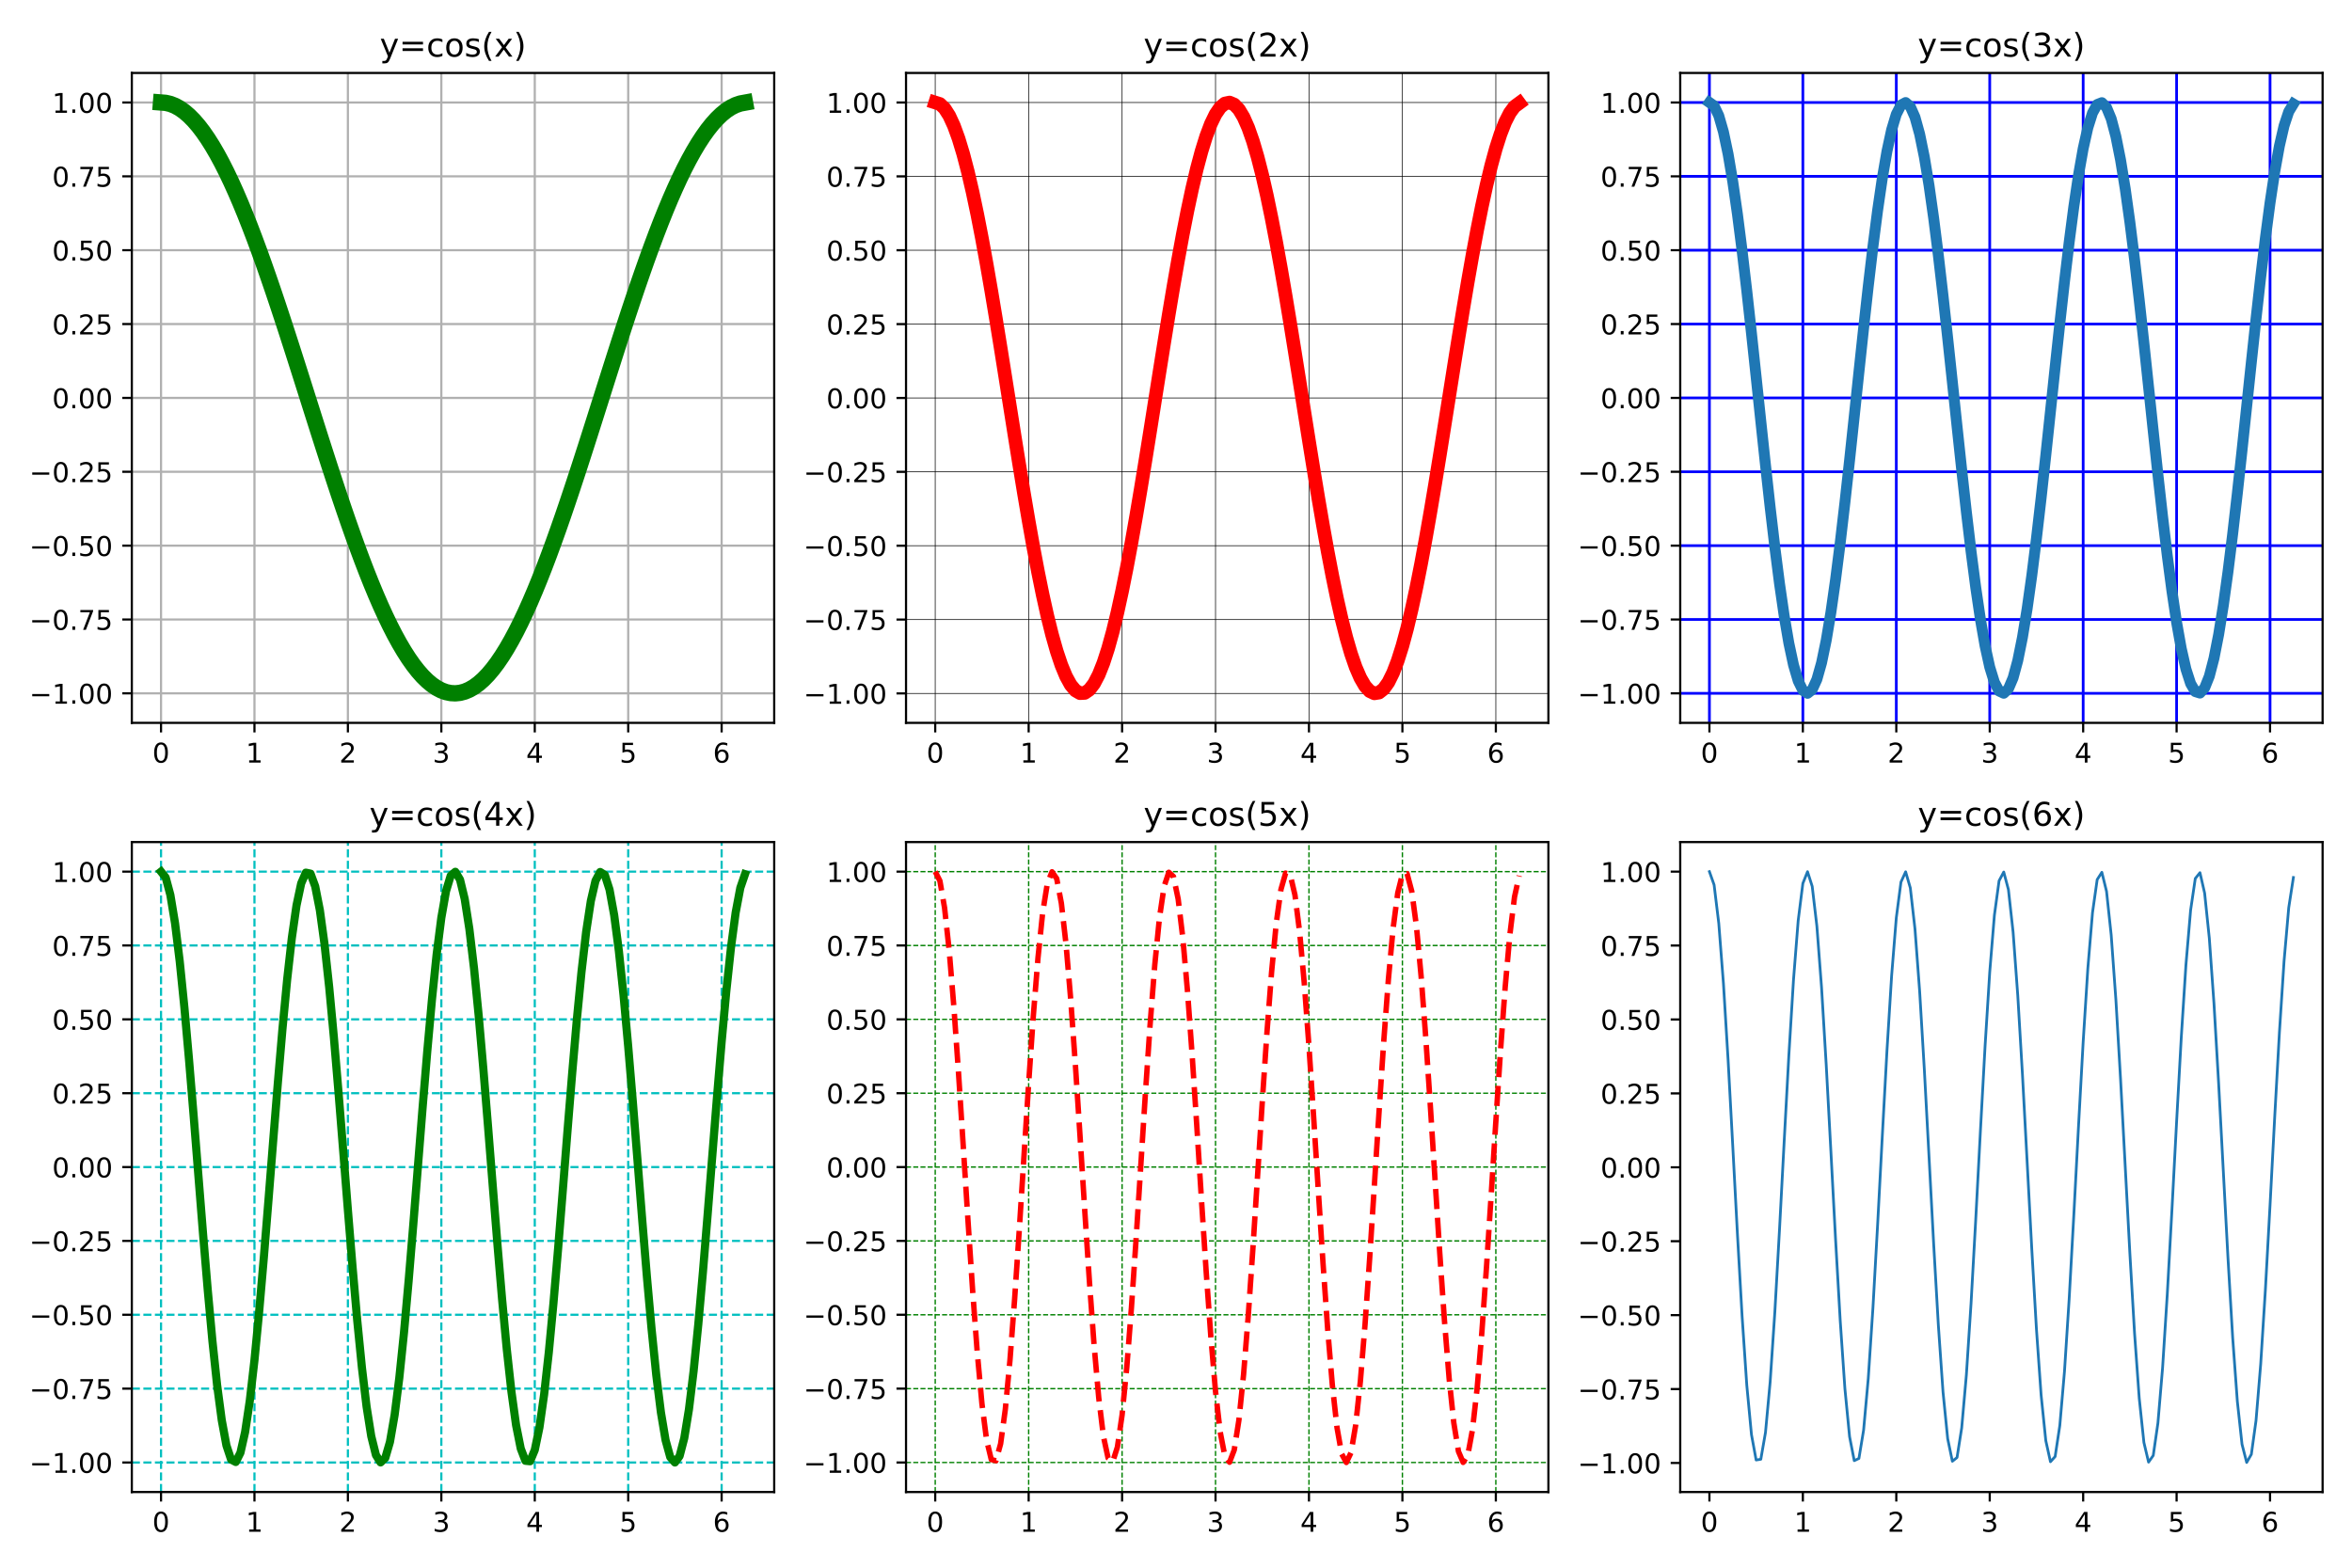 <?xml version="1.0" encoding="utf-8" standalone="no"?>
<!DOCTYPE svg PUBLIC "-//W3C//DTD SVG 1.1//EN"
  "http://www.w3.org/Graphics/SVG/1.1/DTD/svg11.dtd">
<!-- Created with matplotlib (https://matplotlib.org/) -->
<svg height="576pt" version="1.1" viewBox="0 0 864 576" width="864pt" xmlns="http://www.w3.org/2000/svg" xmlns:xlink="http://www.w3.org/1999/xlink">
 <defs>
  <style type="text/css">
*{stroke-linecap:butt;stroke-linejoin:round;}
  </style>
 </defs>
 <g id="figure_1">
  <g id="patch_1">
   <path d="M 0 576 
L 864 576 
L 864 0 
L 0 0 
z
" style="fill:#ffffff;"/>
  </g>
  <g id="axes_1">
   <g id="patch_2">
    <path d="M 48.425 265.6 
L 284.4 265.6 
L 284.4 26.8 
L 48.425 26.8 
z
" style="fill:#ffffff;"/>
   </g>
   <g id="matplotlib.axis_1">
    <g id="xtick_1">
     <g id="line2d_1">
      <path clip-path="url(#pa264680035)" d="M 59.151 265.6 
L 59.151 26.8 
" style="fill:none;stroke:#b0b0b0;stroke-linecap:square;stroke-width:0.8;"/>
     </g>
     <g id="line2d_2">
      <defs>
       <path d="M 0 0 
L 0 3.5 
" id="m15f6230531" style="stroke:#000000;stroke-width:0.8;"/>
      </defs>
      <g>
       <use style="stroke:#000000;stroke-width:0.8;" x="59.151" xlink:href="#m15f6230531" y="265.6"/>
      </g>
     </g>
     <g id="text_1">
      <!-- 0 -->
      <defs>
       <path d="M 31.781 66.406 
Q 24.172 66.406 20.328 58.906 
Q 16.5 51.422 16.5 36.375 
Q 16.5 21.391 20.328 13.891 
Q 24.172 6.391 31.781 6.391 
Q 39.453 6.391 43.281 13.891 
Q 47.125 21.391 47.125 36.375 
Q 47.125 51.422 43.281 58.906 
Q 39.453 66.406 31.781 66.406 
z
M 31.781 74.219 
Q 44.047 74.219 50.516 64.516 
Q 56.984 54.828 56.984 36.375 
Q 56.984 17.969 50.516 8.266 
Q 44.047 -1.422 31.781 -1.422 
Q 19.531 -1.422 13.062 8.266 
Q 6.594 17.969 6.594 36.375 
Q 6.594 54.828 13.062 64.516 
Q 19.531 74.219 31.781 74.219 
z
" id="DejaVuSans-48"/>
      </defs>
      <g transform="translate(55.97 280.198)scale(0.1 -0.1)">
       <use xlink:href="#DejaVuSans-48"/>
      </g>
     </g>
    </g>
    <g id="xtick_2">
     <g id="line2d_3">
      <path clip-path="url(#pa264680035)" d="M 93.475 265.6 
L 93.475 26.8 
" style="fill:none;stroke:#b0b0b0;stroke-linecap:square;stroke-width:0.8;"/>
     </g>
     <g id="line2d_4">
      <g>
       <use style="stroke:#000000;stroke-width:0.8;" x="93.475" xlink:href="#m15f6230531" y="265.6"/>
      </g>
     </g>
     <g id="text_2">
      <!-- 1 -->
      <defs>
       <path d="M 12.406 8.297 
L 28.516 8.297 
L 28.516 63.922 
L 10.984 60.406 
L 10.984 69.391 
L 28.422 72.906 
L 38.281 72.906 
L 38.281 8.297 
L 54.391 8.297 
L 54.391 0 
L 12.406 0 
z
" id="DejaVuSans-49"/>
      </defs>
      <g transform="translate(90.294 280.198)scale(0.1 -0.1)">
       <use xlink:href="#DejaVuSans-49"/>
      </g>
     </g>
    </g>
    <g id="xtick_3">
     <g id="line2d_5">
      <path clip-path="url(#pa264680035)" d="M 127.798 265.6 
L 127.798 26.8 
" style="fill:none;stroke:#b0b0b0;stroke-linecap:square;stroke-width:0.8;"/>
     </g>
     <g id="line2d_6">
      <g>
       <use style="stroke:#000000;stroke-width:0.8;" x="127.798" xlink:href="#m15f6230531" y="265.6"/>
      </g>
     </g>
     <g id="text_3">
      <!-- 2 -->
      <defs>
       <path d="M 19.188 8.297 
L 53.609 8.297 
L 53.609 0 
L 7.328 0 
L 7.328 8.297 
Q 12.938 14.109 22.625 23.891 
Q 32.328 33.688 34.812 36.531 
Q 39.547 41.844 41.422 45.531 
Q 43.312 49.219 43.312 52.781 
Q 43.312 58.594 39.234 62.25 
Q 35.156 65.922 28.609 65.922 
Q 23.969 65.922 18.812 64.312 
Q 13.672 62.703 7.812 59.422 
L 7.812 69.391 
Q 13.766 71.781 18.938 73 
Q 24.125 74.219 28.422 74.219 
Q 39.75 74.219 46.484 68.547 
Q 53.219 62.891 53.219 53.422 
Q 53.219 48.922 51.531 44.891 
Q 49.859 40.875 45.406 35.406 
Q 44.188 33.984 37.641 27.219 
Q 31.109 20.453 19.188 8.297 
z
" id="DejaVuSans-50"/>
      </defs>
      <g transform="translate(124.617 280.198)scale(0.1 -0.1)">
       <use xlink:href="#DejaVuSans-50"/>
      </g>
     </g>
    </g>
    <g id="xtick_4">
     <g id="line2d_7">
      <path clip-path="url(#pa264680035)" d="M 162.122 265.6 
L 162.122 26.8 
" style="fill:none;stroke:#b0b0b0;stroke-linecap:square;stroke-width:0.8;"/>
     </g>
     <g id="line2d_8">
      <g>
       <use style="stroke:#000000;stroke-width:0.8;" x="162.122" xlink:href="#m15f6230531" y="265.6"/>
      </g>
     </g>
     <g id="text_4">
      <!-- 3 -->
      <defs>
       <path d="M 40.578 39.312 
Q 47.656 37.797 51.625 33 
Q 55.609 28.219 55.609 21.188 
Q 55.609 10.406 48.188 4.484 
Q 40.766 -1.422 27.094 -1.422 
Q 22.516 -1.422 17.656 -0.516 
Q 12.797 0.391 7.625 2.203 
L 7.625 11.719 
Q 11.719 9.328 16.594 8.109 
Q 21.484 6.891 26.812 6.891 
Q 36.078 6.891 40.938 10.547 
Q 45.797 14.203 45.797 21.188 
Q 45.797 27.641 41.281 31.266 
Q 36.766 34.906 28.719 34.906 
L 20.219 34.906 
L 20.219 43.016 
L 29.109 43.016 
Q 36.375 43.016 40.234 45.922 
Q 44.094 48.828 44.094 54.297 
Q 44.094 59.906 40.109 62.906 
Q 36.141 65.922 28.719 65.922 
Q 24.656 65.922 20.016 65.031 
Q 15.375 64.156 9.812 62.312 
L 9.812 71.094 
Q 15.438 72.656 20.344 73.438 
Q 25.25 74.219 29.594 74.219 
Q 40.828 74.219 47.359 69.109 
Q 53.906 64.016 53.906 55.328 
Q 53.906 49.266 50.438 45.094 
Q 46.969 40.922 40.578 39.312 
z
" id="DejaVuSans-51"/>
      </defs>
      <g transform="translate(158.941 280.198)scale(0.1 -0.1)">
       <use xlink:href="#DejaVuSans-51"/>
      </g>
     </g>
    </g>
    <g id="xtick_5">
     <g id="line2d_9">
      <path clip-path="url(#pa264680035)" d="M 196.446 265.6 
L 196.446 26.8 
" style="fill:none;stroke:#b0b0b0;stroke-linecap:square;stroke-width:0.8;"/>
     </g>
     <g id="line2d_10">
      <g>
       <use style="stroke:#000000;stroke-width:0.8;" x="196.446" xlink:href="#m15f6230531" y="265.6"/>
      </g>
     </g>
     <g id="text_5">
      <!-- 4 -->
      <defs>
       <path d="M 37.797 64.312 
L 12.891 25.391 
L 37.797 25.391 
z
M 35.203 72.906 
L 47.609 72.906 
L 47.609 25.391 
L 58.016 25.391 
L 58.016 17.188 
L 47.609 17.188 
L 47.609 0 
L 37.797 0 
L 37.797 17.188 
L 4.891 17.188 
L 4.891 26.703 
z
" id="DejaVuSans-52"/>
      </defs>
      <g transform="translate(193.264 280.198)scale(0.1 -0.1)">
       <use xlink:href="#DejaVuSans-52"/>
      </g>
     </g>
    </g>
    <g id="xtick_6">
     <g id="line2d_11">
      <path clip-path="url(#pa264680035)" d="M 230.769 265.6 
L 230.769 26.8 
" style="fill:none;stroke:#b0b0b0;stroke-linecap:square;stroke-width:0.8;"/>
     </g>
     <g id="line2d_12">
      <g>
       <use style="stroke:#000000;stroke-width:0.8;" x="230.769" xlink:href="#m15f6230531" y="265.6"/>
      </g>
     </g>
     <g id="text_6">
      <!-- 5 -->
      <defs>
       <path d="M 10.797 72.906 
L 49.516 72.906 
L 49.516 64.594 
L 19.828 64.594 
L 19.828 46.734 
Q 21.969 47.469 24.109 47.828 
Q 26.266 48.188 28.422 48.188 
Q 40.625 48.188 47.75 41.5 
Q 54.891 34.812 54.891 23.391 
Q 54.891 11.625 47.562 5.094 
Q 40.234 -1.422 26.906 -1.422 
Q 22.312 -1.422 17.547 -0.641 
Q 12.797 0.141 7.719 1.703 
L 7.719 11.625 
Q 12.109 9.234 16.797 8.062 
Q 21.484 6.891 26.703 6.891 
Q 35.156 6.891 40.078 11.328 
Q 45.016 15.766 45.016 23.391 
Q 45.016 31 40.078 35.438 
Q 35.156 39.891 26.703 39.891 
Q 22.75 39.891 18.812 39.016 
Q 14.891 38.141 10.797 36.281 
z
" id="DejaVuSans-53"/>
      </defs>
      <g transform="translate(227.588 280.198)scale(0.1 -0.1)">
       <use xlink:href="#DejaVuSans-53"/>
      </g>
     </g>
    </g>
    <g id="xtick_7">
     <g id="line2d_13">
      <path clip-path="url(#pa264680035)" d="M 265.093 265.6 
L 265.093 26.8 
" style="fill:none;stroke:#b0b0b0;stroke-linecap:square;stroke-width:0.8;"/>
     </g>
     <g id="line2d_14">
      <g>
       <use style="stroke:#000000;stroke-width:0.8;" x="265.093" xlink:href="#m15f6230531" y="265.6"/>
      </g>
     </g>
     <g id="text_7">
      <!-- 6 -->
      <defs>
       <path d="M 33.016 40.375 
Q 26.375 40.375 22.484 35.828 
Q 18.609 31.297 18.609 23.391 
Q 18.609 15.531 22.484 10.953 
Q 26.375 6.391 33.016 6.391 
Q 39.656 6.391 43.531 10.953 
Q 47.406 15.531 47.406 23.391 
Q 47.406 31.297 43.531 35.828 
Q 39.656 40.375 33.016 40.375 
z
M 52.594 71.297 
L 52.594 62.312 
Q 48.875 64.062 45.094 64.984 
Q 41.312 65.922 37.594 65.922 
Q 27.828 65.922 22.672 59.328 
Q 17.531 52.734 16.797 39.406 
Q 19.672 43.656 24.016 45.922 
Q 28.375 48.188 33.594 48.188 
Q 44.578 48.188 50.953 41.516 
Q 57.328 34.859 57.328 23.391 
Q 57.328 12.156 50.688 5.359 
Q 44.047 -1.422 33.016 -1.422 
Q 20.359 -1.422 13.672 8.266 
Q 6.984 17.969 6.984 36.375 
Q 6.984 53.656 15.188 63.938 
Q 23.391 74.219 37.203 74.219 
Q 40.922 74.219 44.703 73.484 
Q 48.484 72.75 52.594 71.297 
z
" id="DejaVuSans-54"/>
      </defs>
      <g transform="translate(261.912 280.198)scale(0.1 -0.1)">
       <use xlink:href="#DejaVuSans-54"/>
      </g>
     </g>
    </g>
   </g>
   <g id="matplotlib.axis_2">
    <g id="ytick_1">
     <g id="line2d_15">
      <path clip-path="url(#pa264680035)" d="M 48.425 254.749 
L 284.4 254.749 
" style="fill:none;stroke:#b0b0b0;stroke-linecap:square;stroke-width:0.8;"/>
     </g>
     <g id="line2d_16">
      <defs>
       <path d="M 0 0 
L -3.5 0 
" id="md6eac52163" style="stroke:#000000;stroke-width:0.8;"/>
      </defs>
      <g>
       <use style="stroke:#000000;stroke-width:0.8;" x="48.425" xlink:href="#md6eac52163" y="254.749"/>
      </g>
     </g>
     <g id="text_8">
      <!-- −1.00 -->
      <defs>
       <path d="M 10.594 35.5 
L 73.188 35.5 
L 73.188 27.203 
L 10.594 27.203 
z
" id="DejaVuSans-8722"/>
       <path d="M 10.688 12.406 
L 21 12.406 
L 21 0 
L 10.688 0 
z
" id="DejaVuSans-46"/>
      </defs>
      <g transform="translate(10.78 258.549)scale(0.1 -0.1)">
       <use xlink:href="#DejaVuSans-8722"/>
       <use x="83.789" xlink:href="#DejaVuSans-49"/>
       <use x="147.412" xlink:href="#DejaVuSans-46"/>
       <use x="179.199" xlink:href="#DejaVuSans-48"/>
       <use x="242.822" xlink:href="#DejaVuSans-48"/>
      </g>
     </g>
    </g>
    <g id="ytick_2">
     <g id="line2d_17">
      <path clip-path="url(#pa264680035)" d="M 48.425 227.612 
L 284.4 227.612 
" style="fill:none;stroke:#b0b0b0;stroke-linecap:square;stroke-width:0.8;"/>
     </g>
     <g id="line2d_18">
      <g>
       <use style="stroke:#000000;stroke-width:0.8;" x="48.425" xlink:href="#md6eac52163" y="227.612"/>
      </g>
     </g>
     <g id="text_9">
      <!-- −0.75 -->
      <defs>
       <path d="M 8.203 72.906 
L 55.078 72.906 
L 55.078 68.703 
L 28.609 0 
L 18.312 0 
L 43.219 64.594 
L 8.203 64.594 
z
" id="DejaVuSans-55"/>
      </defs>
      <g transform="translate(10.78 231.412)scale(0.1 -0.1)">
       <use xlink:href="#DejaVuSans-8722"/>
       <use x="83.789" xlink:href="#DejaVuSans-48"/>
       <use x="147.412" xlink:href="#DejaVuSans-46"/>
       <use x="179.199" xlink:href="#DejaVuSans-55"/>
       <use x="242.822" xlink:href="#DejaVuSans-53"/>
      </g>
     </g>
    </g>
    <g id="ytick_3">
     <g id="line2d_19">
      <path clip-path="url(#pa264680035)" d="M 48.425 200.476 
L 284.4 200.476 
" style="fill:none;stroke:#b0b0b0;stroke-linecap:square;stroke-width:0.8;"/>
     </g>
     <g id="line2d_20">
      <g>
       <use style="stroke:#000000;stroke-width:0.8;" x="48.425" xlink:href="#md6eac52163" y="200.476"/>
      </g>
     </g>
     <g id="text_10">
      <!-- −0.50 -->
      <g transform="translate(10.78 204.275)scale(0.1 -0.1)">
       <use xlink:href="#DejaVuSans-8722"/>
       <use x="83.789" xlink:href="#DejaVuSans-48"/>
       <use x="147.412" xlink:href="#DejaVuSans-46"/>
       <use x="179.199" xlink:href="#DejaVuSans-53"/>
       <use x="242.822" xlink:href="#DejaVuSans-48"/>
      </g>
     </g>
    </g>
    <g id="ytick_4">
     <g id="line2d_21">
      <path clip-path="url(#pa264680035)" d="M 48.425 173.339 
L 284.4 173.339 
" style="fill:none;stroke:#b0b0b0;stroke-linecap:square;stroke-width:0.8;"/>
     </g>
     <g id="line2d_22">
      <g>
       <use style="stroke:#000000;stroke-width:0.8;" x="48.425" xlink:href="#md6eac52163" y="173.339"/>
      </g>
     </g>
     <g id="text_11">
      <!-- −0.25 -->
      <g transform="translate(10.78 177.138)scale(0.1 -0.1)">
       <use xlink:href="#DejaVuSans-8722"/>
       <use x="83.789" xlink:href="#DejaVuSans-48"/>
       <use x="147.412" xlink:href="#DejaVuSans-46"/>
       <use x="179.199" xlink:href="#DejaVuSans-50"/>
       <use x="242.822" xlink:href="#DejaVuSans-53"/>
      </g>
     </g>
    </g>
    <g id="ytick_5">
     <g id="line2d_23">
      <path clip-path="url(#pa264680035)" d="M 48.425 146.202 
L 284.4 146.202 
" style="fill:none;stroke:#b0b0b0;stroke-linecap:square;stroke-width:0.8;"/>
     </g>
     <g id="line2d_24">
      <g>
       <use style="stroke:#000000;stroke-width:0.8;" x="48.425" xlink:href="#md6eac52163" y="146.202"/>
      </g>
     </g>
     <g id="text_12">
      <!-- 0.00 -->
      <g transform="translate(19.159 150.001)scale(0.1 -0.1)">
       <use xlink:href="#DejaVuSans-48"/>
       <use x="63.623" xlink:href="#DejaVuSans-46"/>
       <use x="95.41" xlink:href="#DejaVuSans-48"/>
       <use x="159.033" xlink:href="#DejaVuSans-48"/>
      </g>
     </g>
    </g>
    <g id="ytick_6">
     <g id="line2d_25">
      <path clip-path="url(#pa264680035)" d="M 48.425 119.065 
L 284.4 119.065 
" style="fill:none;stroke:#b0b0b0;stroke-linecap:square;stroke-width:0.8;"/>
     </g>
     <g id="line2d_26">
      <g>
       <use style="stroke:#000000;stroke-width:0.8;" x="48.425" xlink:href="#md6eac52163" y="119.065"/>
      </g>
     </g>
     <g id="text_13">
      <!-- 0.25 -->
      <g transform="translate(19.159 122.864)scale(0.1 -0.1)">
       <use xlink:href="#DejaVuSans-48"/>
       <use x="63.623" xlink:href="#DejaVuSans-46"/>
       <use x="95.41" xlink:href="#DejaVuSans-50"/>
       <use x="159.033" xlink:href="#DejaVuSans-53"/>
      </g>
     </g>
    </g>
    <g id="ytick_7">
     <g id="line2d_27">
      <path clip-path="url(#pa264680035)" d="M 48.425 91.928 
L 284.4 91.928 
" style="fill:none;stroke:#b0b0b0;stroke-linecap:square;stroke-width:0.8;"/>
     </g>
     <g id="line2d_28">
      <g>
       <use style="stroke:#000000;stroke-width:0.8;" x="48.425" xlink:href="#md6eac52163" y="91.928"/>
      </g>
     </g>
     <g id="text_14">
      <!-- 0.50 -->
      <g transform="translate(19.159 95.727)scale(0.1 -0.1)">
       <use xlink:href="#DejaVuSans-48"/>
       <use x="63.623" xlink:href="#DejaVuSans-46"/>
       <use x="95.41" xlink:href="#DejaVuSans-53"/>
       <use x="159.033" xlink:href="#DejaVuSans-48"/>
      </g>
     </g>
    </g>
    <g id="ytick_8">
     <g id="line2d_29">
      <path clip-path="url(#pa264680035)" d="M 48.425 64.791 
L 284.4 64.791 
" style="fill:none;stroke:#b0b0b0;stroke-linecap:square;stroke-width:0.8;"/>
     </g>
     <g id="line2d_30">
      <g>
       <use style="stroke:#000000;stroke-width:0.8;" x="48.425" xlink:href="#md6eac52163" y="64.791"/>
      </g>
     </g>
     <g id="text_15">
      <!-- 0.75 -->
      <g transform="translate(19.159 68.591)scale(0.1 -0.1)">
       <use xlink:href="#DejaVuSans-48"/>
       <use x="63.623" xlink:href="#DejaVuSans-46"/>
       <use x="95.41" xlink:href="#DejaVuSans-55"/>
       <use x="159.033" xlink:href="#DejaVuSans-53"/>
      </g>
     </g>
    </g>
    <g id="ytick_9">
     <g id="line2d_31">
      <path clip-path="url(#pa264680035)" d="M 48.425 37.655 
L 284.4 37.655 
" style="fill:none;stroke:#b0b0b0;stroke-linecap:square;stroke-width:0.8;"/>
     </g>
     <g id="line2d_32">
      <g>
       <use style="stroke:#000000;stroke-width:0.8;" x="48.425" xlink:href="#md6eac52163" y="37.655"/>
      </g>
     </g>
     <g id="text_16">
      <!-- 1.00 -->
      <g transform="translate(19.159 41.454)scale(0.1 -0.1)">
       <use xlink:href="#DejaVuSans-49"/>
       <use x="63.623" xlink:href="#DejaVuSans-46"/>
       <use x="95.41" xlink:href="#DejaVuSans-48"/>
       <use x="159.033" xlink:href="#DejaVuSans-48"/>
      </g>
     </g>
    </g>
   </g>
   <g id="line2d_33">
    <path clip-path="url(#pa264680035)" d="M 59.151 37.655 
L 60.867 37.79 
L 62.584 38.197 
L 64.3 38.873 
L 66.016 39.818 
L 67.732 41.029 
L 69.448 42.503 
L 71.164 44.235 
L 72.881 46.223 
L 74.597 48.461 
L 76.313 50.943 
L 78.029 53.663 
L 79.745 56.614 
L 81.462 59.789 
L 83.178 63.18 
L 84.894 66.779 
L 86.61 70.576 
L 88.326 74.562 
L 90.042 78.728 
L 91.759 83.062 
L 93.475 87.554 
L 95.191 92.192 
L 96.907 96.965 
L 98.623 101.862 
L 100.34 106.869 
L 102.056 111.975 
L 103.772 117.166 
L 105.488 122.429 
L 107.204 127.752 
L 108.92 133.122 
L 110.637 138.524 
L 112.353 143.945 
L 114.069 149.371 
L 115.785 154.79 
L 117.501 160.188 
L 119.218 165.55 
L 120.934 170.864 
L 122.65 176.117 
L 124.366 181.294 
L 126.082 186.384 
L 127.798 191.374 
L 129.515 196.25 
L 131.231 201.002 
L 132.947 205.616 
L 134.663 210.082 
L 136.379 214.389 
L 138.095 218.524 
L 139.812 222.48 
L 141.528 226.244 
L 143.244 229.808 
L 144.96 233.164 
L 146.676 236.302 
L 148.393 239.215 
L 150.109 241.895 
L 151.825 244.337 
L 153.541 246.533 
L 155.257 248.478 
L 156.974 250.167 
L 158.69 251.597 
L 160.406 252.763 
L 162.122 253.663 
L 163.838 254.294 
L 165.554 254.655 
L 167.271 254.745 
L 168.987 254.564 
L 170.703 254.112 
L 172.419 253.39 
L 174.135 252.401 
L 175.851 251.145 
L 177.568 249.628 
L 179.284 247.852 
L 181 245.822 
L 182.716 243.543 
L 184.432 241.02 
L 186.149 238.261 
L 187.865 235.271 
L 189.581 232.059 
L 191.297 228.633 
L 193.013 225 
L 194.73 221.17 
L 196.446 217.153 
L 198.162 212.959 
L 199.878 208.598 
L 201.594 204.08 
L 203.31 199.418 
L 205.027 194.624 
L 206.743 189.708 
L 208.459 184.683 
L 210.175 179.562 
L 211.891 174.358 
L 213.607 169.083 
L 215.324 163.751 
L 217.04 158.376 
L 218.756 152.97 
L 220.472 147.547 
L 222.188 142.12 
L 223.905 136.704 
L 225.621 131.312 
L 227.337 125.956 
L 229.053 120.652 
L 230.769 115.411 
L 232.486 110.247 
L 234.202 105.173 
L 235.918 100.202 
L 237.634 95.346 
L 239.35 90.616 
L 241.066 86.026 
L 242.783 81.586 
L 244.499 77.308 
L 246.215 73.201 
L 247.931 69.278 
L 249.647 65.546 
L 251.363 62.016 
L 253.08 58.697 
L 254.796 55.596 
L 256.512 52.722 
L 258.228 50.081 
L 259.944 47.681 
L 261.661 45.527 
L 263.377 43.624 
L 265.093 41.978 
L 266.809 40.592 
L 268.525 39.471 
L 270.241 38.616 
L 271.958 38.03 
L 273.674 37.714 
" style="fill:none;stroke:#008000;stroke-linecap:square;stroke-width:6;"/>
   </g>
   <g id="patch_3">
    <path d="M 48.425 265.6 
L 48.425 26.8 
" style="fill:none;stroke:#000000;stroke-linecap:square;stroke-linejoin:miter;stroke-width:0.8;"/>
   </g>
   <g id="patch_4">
    <path d="M 284.4 265.6 
L 284.4 26.8 
" style="fill:none;stroke:#000000;stroke-linecap:square;stroke-linejoin:miter;stroke-width:0.8;"/>
   </g>
   <g id="patch_5">
    <path d="M 48.425 265.6 
L 284.4 265.6 
" style="fill:none;stroke:#000000;stroke-linecap:square;stroke-linejoin:miter;stroke-width:0.8;"/>
   </g>
   <g id="patch_6">
    <path d="M 48.425 26.8 
L 284.4 26.8 
" style="fill:none;stroke:#000000;stroke-linecap:square;stroke-linejoin:miter;stroke-width:0.8;"/>
   </g>
   <g id="text_17">
    <!-- y=cos(x) -->
    <defs>
     <path d="M 32.172 -5.078 
Q 28.375 -14.844 24.75 -17.812 
Q 21.141 -20.797 15.094 -20.797 
L 7.906 -20.797 
L 7.906 -13.281 
L 13.188 -13.281 
Q 16.891 -13.281 18.938 -11.516 
Q 21 -9.766 23.484 -3.219 
L 25.094 0.875 
L 2.984 54.688 
L 12.5 54.688 
L 29.594 11.922 
L 46.688 54.688 
L 56.203 54.688 
z
" id="DejaVuSans-121"/>
     <path d="M 10.594 45.406 
L 73.188 45.406 
L 73.188 37.203 
L 10.594 37.203 
z
M 10.594 25.484 
L 73.188 25.484 
L 73.188 17.188 
L 10.594 17.188 
z
" id="DejaVuSans-61"/>
     <path d="M 48.781 52.594 
L 48.781 44.188 
Q 44.969 46.297 41.141 47.344 
Q 37.312 48.391 33.406 48.391 
Q 24.656 48.391 19.812 42.844 
Q 14.984 37.312 14.984 27.297 
Q 14.984 17.281 19.812 11.734 
Q 24.656 6.203 33.406 6.203 
Q 37.312 6.203 41.141 7.25 
Q 44.969 8.297 48.781 10.406 
L 48.781 2.094 
Q 45.016 0.344 40.984 -0.531 
Q 36.969 -1.422 32.422 -1.422 
Q 20.062 -1.422 12.781 6.344 
Q 5.516 14.109 5.516 27.297 
Q 5.516 40.672 12.859 48.328 
Q 20.219 56 33.016 56 
Q 37.156 56 41.109 55.141 
Q 45.062 54.297 48.781 52.594 
z
" id="DejaVuSans-99"/>
     <path d="M 30.609 48.391 
Q 23.391 48.391 19.188 42.75 
Q 14.984 37.109 14.984 27.297 
Q 14.984 17.484 19.156 11.844 
Q 23.344 6.203 30.609 6.203 
Q 37.797 6.203 41.984 11.859 
Q 46.188 17.531 46.188 27.297 
Q 46.188 37.016 41.984 42.703 
Q 37.797 48.391 30.609 48.391 
z
M 30.609 56 
Q 42.328 56 49.016 48.375 
Q 55.719 40.766 55.719 27.297 
Q 55.719 13.875 49.016 6.219 
Q 42.328 -1.422 30.609 -1.422 
Q 18.844 -1.422 12.172 6.219 
Q 5.516 13.875 5.516 27.297 
Q 5.516 40.766 12.172 48.375 
Q 18.844 56 30.609 56 
z
" id="DejaVuSans-111"/>
     <path d="M 44.281 53.078 
L 44.281 44.578 
Q 40.484 46.531 36.375 47.5 
Q 32.281 48.484 27.875 48.484 
Q 21.188 48.484 17.844 46.438 
Q 14.5 44.391 14.5 40.281 
Q 14.5 37.156 16.891 35.375 
Q 19.281 33.594 26.516 31.984 
L 29.594 31.297 
Q 39.156 29.25 43.188 25.516 
Q 47.219 21.781 47.219 15.094 
Q 47.219 7.469 41.188 3.016 
Q 35.156 -1.422 24.609 -1.422 
Q 20.219 -1.422 15.453 -0.562 
Q 10.688 0.297 5.422 2 
L 5.422 11.281 
Q 10.406 8.688 15.234 7.391 
Q 20.062 6.109 24.812 6.109 
Q 31.156 6.109 34.562 8.281 
Q 37.984 10.453 37.984 14.406 
Q 37.984 18.062 35.516 20.016 
Q 33.062 21.969 24.703 23.781 
L 21.578 24.516 
Q 13.234 26.266 9.516 29.906 
Q 5.812 33.547 5.812 39.891 
Q 5.812 47.609 11.281 51.797 
Q 16.75 56 26.812 56 
Q 31.781 56 36.172 55.266 
Q 40.578 54.547 44.281 53.078 
z
" id="DejaVuSans-115"/>
     <path d="M 31 75.875 
Q 24.469 64.656 21.281 53.656 
Q 18.109 42.672 18.109 31.391 
Q 18.109 20.125 21.312 9.062 
Q 24.516 -2 31 -13.188 
L 23.188 -13.188 
Q 15.875 -1.703 12.234 9.375 
Q 8.594 20.453 8.594 31.391 
Q 8.594 42.281 12.203 53.312 
Q 15.828 64.359 23.188 75.875 
z
" id="DejaVuSans-40"/>
     <path d="M 54.891 54.688 
L 35.109 28.078 
L 55.906 0 
L 45.312 0 
L 29.391 21.484 
L 13.484 0 
L 2.875 0 
L 24.125 28.609 
L 4.688 54.688 
L 15.281 54.688 
L 29.781 35.203 
L 44.281 54.688 
z
" id="DejaVuSans-120"/>
     <path d="M 8.016 75.875 
L 15.828 75.875 
Q 23.141 64.359 26.781 53.312 
Q 30.422 42.281 30.422 31.391 
Q 30.422 20.453 26.781 9.375 
Q 23.141 -1.703 15.828 -13.188 
L 8.016 -13.188 
Q 14.5 -2 17.703 9.062 
Q 20.906 20.125 20.906 31.391 
Q 20.906 42.672 17.703 53.656 
Q 14.5 64.656 8.016 75.875 
z
" id="DejaVuSans-41"/>
    </defs>
    <g transform="translate(139.504 20.8)scale(0.12 -0.12)">
     <use xlink:href="#DejaVuSans-121"/>
     <use x="59.18" xlink:href="#DejaVuSans-61"/>
     <use x="142.969" xlink:href="#DejaVuSans-99"/>
     <use x="197.949" xlink:href="#DejaVuSans-111"/>
     <use x="259.131" xlink:href="#DejaVuSans-115"/>
     <use x="311.23" xlink:href="#DejaVuSans-40"/>
     <use x="350.244" xlink:href="#DejaVuSans-120"/>
     <use x="409.424" xlink:href="#DejaVuSans-41"/>
    </g>
   </g>
  </g>
  <g id="axes_2">
   <g id="patch_7">
    <path d="M 332.825 265.6 
L 568.8 265.6 
L 568.8 26.8 
L 332.825 26.8 
z
" style="fill:#ffffff;"/>
   </g>
   <g id="matplotlib.axis_3">
    <g id="xtick_8">
     <g id="line2d_34">
      <path clip-path="url(#pda362c65ca)" d="M 343.551 265.6 
L 343.551 26.8 
" style="fill:none;stroke:#000000;stroke-linecap:square;stroke-width:0.25;"/>
     </g>
     <g id="line2d_35">
      <g>
       <use style="stroke:#000000;stroke-width:0.8;" x="343.551" xlink:href="#m15f6230531" y="265.6"/>
      </g>
     </g>
     <g id="text_18">
      <!-- 0 -->
      <g transform="translate(340.37 280.198)scale(0.1 -0.1)">
       <use xlink:href="#DejaVuSans-48"/>
      </g>
     </g>
    </g>
    <g id="xtick_9">
     <g id="line2d_36">
      <path clip-path="url(#pda362c65ca)" d="M 377.875 265.6 
L 377.875 26.8 
" style="fill:none;stroke:#000000;stroke-linecap:square;stroke-width:0.25;"/>
     </g>
     <g id="line2d_37">
      <g>
       <use style="stroke:#000000;stroke-width:0.8;" x="377.875" xlink:href="#m15f6230531" y="265.6"/>
      </g>
     </g>
     <g id="text_19">
      <!-- 1 -->
      <g transform="translate(374.694 280.198)scale(0.1 -0.1)">
       <use xlink:href="#DejaVuSans-49"/>
      </g>
     </g>
    </g>
    <g id="xtick_10">
     <g id="line2d_38">
      <path clip-path="url(#pda362c65ca)" d="M 412.198 265.6 
L 412.198 26.8 
" style="fill:none;stroke:#000000;stroke-linecap:square;stroke-width:0.25;"/>
     </g>
     <g id="line2d_39">
      <g>
       <use style="stroke:#000000;stroke-width:0.8;" x="412.198" xlink:href="#m15f6230531" y="265.6"/>
      </g>
     </g>
     <g id="text_20">
      <!-- 2 -->
      <g transform="translate(409.017 280.198)scale(0.1 -0.1)">
       <use xlink:href="#DejaVuSans-50"/>
      </g>
     </g>
    </g>
    <g id="xtick_11">
     <g id="line2d_40">
      <path clip-path="url(#pda362c65ca)" d="M 446.522 265.6 
L 446.522 26.8 
" style="fill:none;stroke:#000000;stroke-linecap:square;stroke-width:0.25;"/>
     </g>
     <g id="line2d_41">
      <g>
       <use style="stroke:#000000;stroke-width:0.8;" x="446.522" xlink:href="#m15f6230531" y="265.6"/>
      </g>
     </g>
     <g id="text_21">
      <!-- 3 -->
      <g transform="translate(443.341 280.198)scale(0.1 -0.1)">
       <use xlink:href="#DejaVuSans-51"/>
      </g>
     </g>
    </g>
    <g id="xtick_12">
     <g id="line2d_42">
      <path clip-path="url(#pda362c65ca)" d="M 480.846 265.6 
L 480.846 26.8 
" style="fill:none;stroke:#000000;stroke-linecap:square;stroke-width:0.25;"/>
     </g>
     <g id="line2d_43">
      <g>
       <use style="stroke:#000000;stroke-width:0.8;" x="480.846" xlink:href="#m15f6230531" y="265.6"/>
      </g>
     </g>
     <g id="text_22">
      <!-- 4 -->
      <g transform="translate(477.664 280.198)scale(0.1 -0.1)">
       <use xlink:href="#DejaVuSans-52"/>
      </g>
     </g>
    </g>
    <g id="xtick_13">
     <g id="line2d_44">
      <path clip-path="url(#pda362c65ca)" d="M 515.169 265.6 
L 515.169 26.8 
" style="fill:none;stroke:#000000;stroke-linecap:square;stroke-width:0.25;"/>
     </g>
     <g id="line2d_45">
      <g>
       <use style="stroke:#000000;stroke-width:0.8;" x="515.169" xlink:href="#m15f6230531" y="265.6"/>
      </g>
     </g>
     <g id="text_23">
      <!-- 5 -->
      <g transform="translate(511.988 280.198)scale(0.1 -0.1)">
       <use xlink:href="#DejaVuSans-53"/>
      </g>
     </g>
    </g>
    <g id="xtick_14">
     <g id="line2d_46">
      <path clip-path="url(#pda362c65ca)" d="M 549.493 265.6 
L 549.493 26.8 
" style="fill:none;stroke:#000000;stroke-linecap:square;stroke-width:0.25;"/>
     </g>
     <g id="line2d_47">
      <g>
       <use style="stroke:#000000;stroke-width:0.8;" x="549.493" xlink:href="#m15f6230531" y="265.6"/>
      </g>
     </g>
     <g id="text_24">
      <!-- 6 -->
      <g transform="translate(546.312 280.198)scale(0.1 -0.1)">
       <use xlink:href="#DejaVuSans-54"/>
      </g>
     </g>
    </g>
   </g>
   <g id="matplotlib.axis_4">
    <g id="ytick_10">
     <g id="line2d_48">
      <path clip-path="url(#pda362c65ca)" d="M 332.825 254.779 
L 568.8 254.779 
" style="fill:none;stroke:#000000;stroke-linecap:square;stroke-width:0.25;"/>
     </g>
     <g id="line2d_49">
      <g>
       <use style="stroke:#000000;stroke-width:0.8;" x="332.825" xlink:href="#md6eac52163" y="254.779"/>
      </g>
     </g>
     <g id="text_25">
      <!-- −1.00 -->
      <g transform="translate(295.18 258.578)scale(0.1 -0.1)">
       <use xlink:href="#DejaVuSans-8722"/>
       <use x="83.789" xlink:href="#DejaVuSans-49"/>
       <use x="147.412" xlink:href="#DejaVuSans-46"/>
       <use x="179.199" xlink:href="#DejaVuSans-48"/>
       <use x="242.822" xlink:href="#DejaVuSans-48"/>
      </g>
     </g>
    </g>
    <g id="ytick_11">
     <g id="line2d_50">
      <path clip-path="url(#pda362c65ca)" d="M 332.825 227.638 
L 568.8 227.638 
" style="fill:none;stroke:#000000;stroke-linecap:square;stroke-width:0.25;"/>
     </g>
     <g id="line2d_51">
      <g>
       <use style="stroke:#000000;stroke-width:0.8;" x="332.825" xlink:href="#md6eac52163" y="227.638"/>
      </g>
     </g>
     <g id="text_26">
      <!-- −0.75 -->
      <g transform="translate(295.18 231.437)scale(0.1 -0.1)">
       <use xlink:href="#DejaVuSans-8722"/>
       <use x="83.789" xlink:href="#DejaVuSans-48"/>
       <use x="147.412" xlink:href="#DejaVuSans-46"/>
       <use x="179.199" xlink:href="#DejaVuSans-55"/>
       <use x="242.822" xlink:href="#DejaVuSans-53"/>
      </g>
     </g>
    </g>
    <g id="ytick_12">
     <g id="line2d_52">
      <path clip-path="url(#pda362c65ca)" d="M 332.825 200.498 
L 568.8 200.498 
" style="fill:none;stroke:#000000;stroke-linecap:square;stroke-width:0.25;"/>
     </g>
     <g id="line2d_53">
      <g>
       <use style="stroke:#000000;stroke-width:0.8;" x="332.825" xlink:href="#md6eac52163" y="200.498"/>
      </g>
     </g>
     <g id="text_27">
      <!-- −0.50 -->
      <g transform="translate(295.18 204.297)scale(0.1 -0.1)">
       <use xlink:href="#DejaVuSans-8722"/>
       <use x="83.789" xlink:href="#DejaVuSans-48"/>
       <use x="147.412" xlink:href="#DejaVuSans-46"/>
       <use x="179.199" xlink:href="#DejaVuSans-53"/>
       <use x="242.822" xlink:href="#DejaVuSans-48"/>
      </g>
     </g>
    </g>
    <g id="ytick_13">
     <g id="line2d_54">
      <path clip-path="url(#pda362c65ca)" d="M 332.825 173.357 
L 568.8 173.357 
" style="fill:none;stroke:#000000;stroke-linecap:square;stroke-width:0.25;"/>
     </g>
     <g id="line2d_55">
      <g>
       <use style="stroke:#000000;stroke-width:0.8;" x="332.825" xlink:href="#md6eac52163" y="173.357"/>
      </g>
     </g>
     <g id="text_28">
      <!-- −0.25 -->
      <g transform="translate(295.18 177.156)scale(0.1 -0.1)">
       <use xlink:href="#DejaVuSans-8722"/>
       <use x="83.789" xlink:href="#DejaVuSans-48"/>
       <use x="147.412" xlink:href="#DejaVuSans-46"/>
       <use x="179.199" xlink:href="#DejaVuSans-50"/>
       <use x="242.822" xlink:href="#DejaVuSans-53"/>
      </g>
     </g>
    </g>
    <g id="ytick_14">
     <g id="line2d_56">
      <path clip-path="url(#pda362c65ca)" d="M 332.825 146.217 
L 568.8 146.217 
" style="fill:none;stroke:#000000;stroke-linecap:square;stroke-width:0.25;"/>
     </g>
     <g id="line2d_57">
      <g>
       <use style="stroke:#000000;stroke-width:0.8;" x="332.825" xlink:href="#md6eac52163" y="146.217"/>
      </g>
     </g>
     <g id="text_29">
      <!-- 0.00 -->
      <g transform="translate(303.559 150.016)scale(0.1 -0.1)">
       <use xlink:href="#DejaVuSans-48"/>
       <use x="63.623" xlink:href="#DejaVuSans-46"/>
       <use x="95.41" xlink:href="#DejaVuSans-48"/>
       <use x="159.033" xlink:href="#DejaVuSans-48"/>
      </g>
     </g>
    </g>
    <g id="ytick_15">
     <g id="line2d_58">
      <path clip-path="url(#pda362c65ca)" d="M 332.825 119.076 
L 568.8 119.076 
" style="fill:none;stroke:#000000;stroke-linecap:square;stroke-width:0.25;"/>
     </g>
     <g id="line2d_59">
      <g>
       <use style="stroke:#000000;stroke-width:0.8;" x="332.825" xlink:href="#md6eac52163" y="119.076"/>
      </g>
     </g>
     <g id="text_30">
      <!-- 0.25 -->
      <g transform="translate(303.559 122.875)scale(0.1 -0.1)">
       <use xlink:href="#DejaVuSans-48"/>
       <use x="63.623" xlink:href="#DejaVuSans-46"/>
       <use x="95.41" xlink:href="#DejaVuSans-50"/>
       <use x="159.033" xlink:href="#DejaVuSans-53"/>
      </g>
     </g>
    </g>
    <g id="ytick_16">
     <g id="line2d_60">
      <path clip-path="url(#pda362c65ca)" d="M 332.825 91.936 
L 568.8 91.936 
" style="fill:none;stroke:#000000;stroke-linecap:square;stroke-width:0.25;"/>
     </g>
     <g id="line2d_61">
      <g>
       <use style="stroke:#000000;stroke-width:0.8;" x="332.825" xlink:href="#md6eac52163" y="91.936"/>
      </g>
     </g>
     <g id="text_31">
      <!-- 0.50 -->
      <g transform="translate(303.559 95.735)scale(0.1 -0.1)">
       <use xlink:href="#DejaVuSans-48"/>
       <use x="63.623" xlink:href="#DejaVuSans-46"/>
       <use x="95.41" xlink:href="#DejaVuSans-53"/>
       <use x="159.033" xlink:href="#DejaVuSans-48"/>
      </g>
     </g>
    </g>
    <g id="ytick_17">
     <g id="line2d_62">
      <path clip-path="url(#pda362c65ca)" d="M 332.825 64.795 
L 568.8 64.795 
" style="fill:none;stroke:#000000;stroke-linecap:square;stroke-width:0.25;"/>
     </g>
     <g id="line2d_63">
      <g>
       <use style="stroke:#000000;stroke-width:0.8;" x="332.825" xlink:href="#md6eac52163" y="64.795"/>
      </g>
     </g>
     <g id="text_32">
      <!-- 0.75 -->
      <g transform="translate(303.559 68.594)scale(0.1 -0.1)">
       <use xlink:href="#DejaVuSans-48"/>
       <use x="63.623" xlink:href="#DejaVuSans-46"/>
       <use x="95.41" xlink:href="#DejaVuSans-55"/>
       <use x="159.033" xlink:href="#DejaVuSans-53"/>
      </g>
     </g>
    </g>
    <g id="ytick_18">
     <g id="line2d_64">
      <path clip-path="url(#pda362c65ca)" d="M 332.825 37.655 
L 568.8 37.655 
" style="fill:none;stroke:#000000;stroke-linecap:square;stroke-width:0.25;"/>
     </g>
     <g id="line2d_65">
      <g>
       <use style="stroke:#000000;stroke-width:0.8;" x="332.825" xlink:href="#md6eac52163" y="37.655"/>
      </g>
     </g>
     <g id="text_33">
      <!-- 1.00 -->
      <g transform="translate(303.559 41.454)scale(0.1 -0.1)">
       <use xlink:href="#DejaVuSans-49"/>
       <use x="63.623" xlink:href="#DejaVuSans-46"/>
       <use x="95.41" xlink:href="#DejaVuSans-48"/>
       <use x="159.033" xlink:href="#DejaVuSans-48"/>
      </g>
     </g>
    </g>
   </g>
   <g id="line2d_66">
    <path clip-path="url(#pda362c65ca)" d="M 343.551 37.655 
L 345.267 38.197 
L 346.983 39.819 
L 348.7 42.503 
L 350.416 46.224 
L 352.132 50.944 
L 353.848 56.616 
L 355.564 63.184 
L 357.281 70.581 
L 358.997 78.733 
L 360.713 87.56 
L 362.429 96.973 
L 364.145 106.878 
L 365.861 117.176 
L 367.578 127.765 
L 369.294 138.537 
L 371.01 149.387 
L 372.726 160.204 
L 374.442 170.882 
L 376.159 181.314 
L 377.875 191.394 
L 379.591 201.024 
L 381.307 210.106 
L 383.023 218.549 
L 384.74 226.27 
L 386.456 233.191 
L 388.172 239.242 
L 389.888 244.365 
L 391.604 248.506 
L 393.32 251.626 
L 395.037 253.692 
L 396.753 254.685 
L 398.469 254.594 
L 400.185 253.42 
L 401.901 251.174 
L 403.618 247.88 
L 405.334 243.571 
L 407.05 238.288 
L 408.766 232.086 
L 410.482 225.025 
L 412.198 217.178 
L 413.915 208.621 
L 415.631 199.44 
L 417.347 189.728 
L 419.063 179.581 
L 420.779 169.101 
L 422.495 158.392 
L 424.212 147.562 
L 425.928 136.718 
L 427.644 125.968 
L 429.36 115.422 
L 431.076 105.183 
L 432.793 95.354 
L 434.509 86.033 
L 436.225 77.313 
L 437.941 69.282 
L 439.657 62.02 
L 441.373 55.598 
L 443.09 50.083 
L 444.806 45.528 
L 446.522 41.979 
L 448.238 39.471 
L 449.954 38.03 
L 451.671 37.67 
L 453.387 38.394 
L 455.103 40.196 
L 456.819 43.057 
L 458.535 46.949 
L 460.252 51.833 
L 461.968 57.66 
L 463.684 64.371 
L 465.4 71.901 
L 467.116 80.173 
L 468.832 89.105 
L 470.549 98.607 
L 472.265 108.585 
L 473.981 118.939 
L 475.697 129.566 
L 477.413 140.359 
L 479.13 151.211 
L 480.846 162.012 
L 482.562 172.656 
L 484.278 183.036 
L 485.994 193.048 
L 487.71 202.592 
L 489.427 211.572 
L 491.143 219.9 
L 492.859 227.491 
L 494.575 234.271 
L 496.291 240.17 
L 498.007 245.131 
L 499.724 249.103 
L 501.44 252.048 
L 503.156 253.935 
L 504.872 254.745 
L 506.588 254.472 
L 508.305 253.116 
L 510.021 250.693 
L 511.737 247.226 
L 513.453 242.749 
L 515.169 237.308 
L 516.885 230.957 
L 518.602 223.759 
L 520.318 215.786 
L 522.034 207.118 
L 523.75 197.842 
L 525.466 188.05 
L 527.183 177.84 
L 528.899 167.314 
L 530.615 156.577 
L 532.331 145.736 
L 534.047 134.901 
L 535.764 124.178 
L 537.48 113.676 
L 539.196 103.498 
L 540.912 93.748 
L 542.628 84.522 
L 544.344 75.912 
L 546.061 68.005 
L 547.777 60.879 
L 549.493 54.606 
L 551.209 49.248 
L 552.925 44.859 
L 554.641 41.483 
L 556.358 39.154 
L 558.074 37.894 
" style="fill:none;stroke:#ff0000;stroke-linecap:square;stroke-width:5;"/>
   </g>
   <g id="patch_8">
    <path d="M 332.825 265.6 
L 332.825 26.8 
" style="fill:none;stroke:#000000;stroke-linecap:square;stroke-linejoin:miter;stroke-width:0.8;"/>
   </g>
   <g id="patch_9">
    <path d="M 568.8 265.6 
L 568.8 26.8 
" style="fill:none;stroke:#000000;stroke-linecap:square;stroke-linejoin:miter;stroke-width:0.8;"/>
   </g>
   <g id="patch_10">
    <path d="M 332.825 265.6 
L 568.8 265.6 
" style="fill:none;stroke:#000000;stroke-linecap:square;stroke-linejoin:miter;stroke-width:0.8;"/>
   </g>
   <g id="patch_11">
    <path d="M 332.825 26.8 
L 568.8 26.8 
" style="fill:none;stroke:#000000;stroke-linecap:square;stroke-linejoin:miter;stroke-width:0.8;"/>
   </g>
   <g id="text_34">
    <!-- y=cos(2x) -->
    <g transform="translate(420.087 20.8)scale(0.12 -0.12)">
     <use xlink:href="#DejaVuSans-121"/>
     <use x="59.18" xlink:href="#DejaVuSans-61"/>
     <use x="142.969" xlink:href="#DejaVuSans-99"/>
     <use x="197.949" xlink:href="#DejaVuSans-111"/>
     <use x="259.131" xlink:href="#DejaVuSans-115"/>
     <use x="311.23" xlink:href="#DejaVuSans-40"/>
     <use x="350.244" xlink:href="#DejaVuSans-50"/>
     <use x="413.867" xlink:href="#DejaVuSans-120"/>
     <use x="473.047" xlink:href="#DejaVuSans-41"/>
    </g>
   </g>
  </g>
  <g id="axes_3">
   <g id="patch_12">
    <path d="M 617.225 265.6 
L 853.2 265.6 
L 853.2 26.8 
L 617.225 26.8 
z
" style="fill:#ffffff;"/>
   </g>
   <g id="matplotlib.axis_5">
    <g id="xtick_15">
     <g id="line2d_67">
      <path clip-path="url(#p5473469d1c)" d="M 627.951 265.6 
L 627.951 26.8 
" style="fill:none;stroke:#0000ff;stroke-linecap:square;"/>
     </g>
     <g id="line2d_68">
      <g>
       <use style="stroke:#000000;stroke-width:0.8;" x="627.951" xlink:href="#m15f6230531" y="265.6"/>
      </g>
     </g>
     <g id="text_35">
      <!-- 0 -->
      <g transform="translate(624.77 280.198)scale(0.1 -0.1)">
       <use xlink:href="#DejaVuSans-48"/>
      </g>
     </g>
    </g>
    <g id="xtick_16">
     <g id="line2d_69">
      <path clip-path="url(#p5473469d1c)" d="M 662.275 265.6 
L 662.275 26.8 
" style="fill:none;stroke:#0000ff;stroke-linecap:square;"/>
     </g>
     <g id="line2d_70">
      <g>
       <use style="stroke:#000000;stroke-width:0.8;" x="662.275" xlink:href="#m15f6230531" y="265.6"/>
      </g>
     </g>
     <g id="text_36">
      <!-- 1 -->
      <g transform="translate(659.094 280.198)scale(0.1 -0.1)">
       <use xlink:href="#DejaVuSans-49"/>
      </g>
     </g>
    </g>
    <g id="xtick_17">
     <g id="line2d_71">
      <path clip-path="url(#p5473469d1c)" d="M 696.598 265.6 
L 696.598 26.8 
" style="fill:none;stroke:#0000ff;stroke-linecap:square;"/>
     </g>
     <g id="line2d_72">
      <g>
       <use style="stroke:#000000;stroke-width:0.8;" x="696.598" xlink:href="#m15f6230531" y="265.6"/>
      </g>
     </g>
     <g id="text_37">
      <!-- 2 -->
      <g transform="translate(693.417 280.198)scale(0.1 -0.1)">
       <use xlink:href="#DejaVuSans-50"/>
      </g>
     </g>
    </g>
    <g id="xtick_18">
     <g id="line2d_73">
      <path clip-path="url(#p5473469d1c)" d="M 730.922 265.6 
L 730.922 26.8 
" style="fill:none;stroke:#0000ff;stroke-linecap:square;"/>
     </g>
     <g id="line2d_74">
      <g>
       <use style="stroke:#000000;stroke-width:0.8;" x="730.922" xlink:href="#m15f6230531" y="265.6"/>
      </g>
     </g>
     <g id="text_38">
      <!-- 3 -->
      <g transform="translate(727.741 280.198)scale(0.1 -0.1)">
       <use xlink:href="#DejaVuSans-51"/>
      </g>
     </g>
    </g>
    <g id="xtick_19">
     <g id="line2d_75">
      <path clip-path="url(#p5473469d1c)" d="M 765.246 265.6 
L 765.246 26.8 
" style="fill:none;stroke:#0000ff;stroke-linecap:square;"/>
     </g>
     <g id="line2d_76">
      <g>
       <use style="stroke:#000000;stroke-width:0.8;" x="765.246" xlink:href="#m15f6230531" y="265.6"/>
      </g>
     </g>
     <g id="text_39">
      <!-- 4 -->
      <g transform="translate(762.064 280.198)scale(0.1 -0.1)">
       <use xlink:href="#DejaVuSans-52"/>
      </g>
     </g>
    </g>
    <g id="xtick_20">
     <g id="line2d_77">
      <path clip-path="url(#p5473469d1c)" d="M 799.569 265.6 
L 799.569 26.8 
" style="fill:none;stroke:#0000ff;stroke-linecap:square;"/>
     </g>
     <g id="line2d_78">
      <g>
       <use style="stroke:#000000;stroke-width:0.8;" x="799.569" xlink:href="#m15f6230531" y="265.6"/>
      </g>
     </g>
     <g id="text_40">
      <!-- 5 -->
      <g transform="translate(796.388 280.198)scale(0.1 -0.1)">
       <use xlink:href="#DejaVuSans-53"/>
      </g>
     </g>
    </g>
    <g id="xtick_21">
     <g id="line2d_79">
      <path clip-path="url(#p5473469d1c)" d="M 833.893 265.6 
L 833.893 26.8 
" style="fill:none;stroke:#0000ff;stroke-linecap:square;"/>
     </g>
     <g id="line2d_80">
      <g>
       <use style="stroke:#000000;stroke-width:0.8;" x="833.893" xlink:href="#m15f6230531" y="265.6"/>
      </g>
     </g>
     <g id="text_41">
      <!-- 6 -->
      <g transform="translate(830.712 280.198)scale(0.1 -0.1)">
       <use xlink:href="#DejaVuSans-54"/>
      </g>
     </g>
    </g>
   </g>
   <g id="matplotlib.axis_6">
    <g id="ytick_19">
     <g id="line2d_81">
      <path clip-path="url(#p5473469d1c)" d="M 617.225 254.749 
L 853.2 254.749 
" style="fill:none;stroke:#0000ff;stroke-linecap:square;"/>
     </g>
     <g id="line2d_82">
      <g>
       <use style="stroke:#000000;stroke-width:0.8;" x="617.225" xlink:href="#md6eac52163" y="254.749"/>
      </g>
     </g>
     <g id="text_42">
      <!-- −1.00 -->
      <g transform="translate(579.58 258.549)scale(0.1 -0.1)">
       <use xlink:href="#DejaVuSans-8722"/>
       <use x="83.789" xlink:href="#DejaVuSans-49"/>
       <use x="147.412" xlink:href="#DejaVuSans-46"/>
       <use x="179.199" xlink:href="#DejaVuSans-48"/>
       <use x="242.822" xlink:href="#DejaVuSans-48"/>
      </g>
     </g>
    </g>
    <g id="ytick_20">
     <g id="line2d_83">
      <path clip-path="url(#p5473469d1c)" d="M 617.225 227.612 
L 853.2 227.612 
" style="fill:none;stroke:#0000ff;stroke-linecap:square;"/>
     </g>
     <g id="line2d_84">
      <g>
       <use style="stroke:#000000;stroke-width:0.8;" x="617.225" xlink:href="#md6eac52163" y="227.612"/>
      </g>
     </g>
     <g id="text_43">
      <!-- −0.75 -->
      <g transform="translate(579.58 231.412)scale(0.1 -0.1)">
       <use xlink:href="#DejaVuSans-8722"/>
       <use x="83.789" xlink:href="#DejaVuSans-48"/>
       <use x="147.412" xlink:href="#DejaVuSans-46"/>
       <use x="179.199" xlink:href="#DejaVuSans-55"/>
       <use x="242.822" xlink:href="#DejaVuSans-53"/>
      </g>
     </g>
    </g>
    <g id="ytick_21">
     <g id="line2d_85">
      <path clip-path="url(#p5473469d1c)" d="M 617.225 200.476 
L 853.2 200.476 
" style="fill:none;stroke:#0000ff;stroke-linecap:square;"/>
     </g>
     <g id="line2d_86">
      <g>
       <use style="stroke:#000000;stroke-width:0.8;" x="617.225" xlink:href="#md6eac52163" y="200.476"/>
      </g>
     </g>
     <g id="text_44">
      <!-- −0.50 -->
      <g transform="translate(579.58 204.275)scale(0.1 -0.1)">
       <use xlink:href="#DejaVuSans-8722"/>
       <use x="83.789" xlink:href="#DejaVuSans-48"/>
       <use x="147.412" xlink:href="#DejaVuSans-46"/>
       <use x="179.199" xlink:href="#DejaVuSans-53"/>
       <use x="242.822" xlink:href="#DejaVuSans-48"/>
      </g>
     </g>
    </g>
    <g id="ytick_22">
     <g id="line2d_87">
      <path clip-path="url(#p5473469d1c)" d="M 617.225 173.339 
L 853.2 173.339 
" style="fill:none;stroke:#0000ff;stroke-linecap:square;"/>
     </g>
     <g id="line2d_88">
      <g>
       <use style="stroke:#000000;stroke-width:0.8;" x="617.225" xlink:href="#md6eac52163" y="173.339"/>
      </g>
     </g>
     <g id="text_45">
      <!-- −0.25 -->
      <g transform="translate(579.58 177.138)scale(0.1 -0.1)">
       <use xlink:href="#DejaVuSans-8722"/>
       <use x="83.789" xlink:href="#DejaVuSans-48"/>
       <use x="147.412" xlink:href="#DejaVuSans-46"/>
       <use x="179.199" xlink:href="#DejaVuSans-50"/>
       <use x="242.822" xlink:href="#DejaVuSans-53"/>
      </g>
     </g>
    </g>
    <g id="ytick_23">
     <g id="line2d_89">
      <path clip-path="url(#p5473469d1c)" d="M 617.225 146.202 
L 853.2 146.202 
" style="fill:none;stroke:#0000ff;stroke-linecap:square;"/>
     </g>
     <g id="line2d_90">
      <g>
       <use style="stroke:#000000;stroke-width:0.8;" x="617.225" xlink:href="#md6eac52163" y="146.202"/>
      </g>
     </g>
     <g id="text_46">
      <!-- 0.00 -->
      <g transform="translate(587.959 150.001)scale(0.1 -0.1)">
       <use xlink:href="#DejaVuSans-48"/>
       <use x="63.623" xlink:href="#DejaVuSans-46"/>
       <use x="95.41" xlink:href="#DejaVuSans-48"/>
       <use x="159.033" xlink:href="#DejaVuSans-48"/>
      </g>
     </g>
    </g>
    <g id="ytick_24">
     <g id="line2d_91">
      <path clip-path="url(#p5473469d1c)" d="M 617.225 119.065 
L 853.2 119.065 
" style="fill:none;stroke:#0000ff;stroke-linecap:square;"/>
     </g>
     <g id="line2d_92">
      <g>
       <use style="stroke:#000000;stroke-width:0.8;" x="617.225" xlink:href="#md6eac52163" y="119.065"/>
      </g>
     </g>
     <g id="text_47">
      <!-- 0.25 -->
      <g transform="translate(587.959 122.864)scale(0.1 -0.1)">
       <use xlink:href="#DejaVuSans-48"/>
       <use x="63.623" xlink:href="#DejaVuSans-46"/>
       <use x="95.41" xlink:href="#DejaVuSans-50"/>
       <use x="159.033" xlink:href="#DejaVuSans-53"/>
      </g>
     </g>
    </g>
    <g id="ytick_25">
     <g id="line2d_93">
      <path clip-path="url(#p5473469d1c)" d="M 617.225 91.928 
L 853.2 91.928 
" style="fill:none;stroke:#0000ff;stroke-linecap:square;"/>
     </g>
     <g id="line2d_94">
      <g>
       <use style="stroke:#000000;stroke-width:0.8;" x="617.225" xlink:href="#md6eac52163" y="91.928"/>
      </g>
     </g>
     <g id="text_48">
      <!-- 0.50 -->
      <g transform="translate(587.959 95.727)scale(0.1 -0.1)">
       <use xlink:href="#DejaVuSans-48"/>
       <use x="63.623" xlink:href="#DejaVuSans-46"/>
       <use x="95.41" xlink:href="#DejaVuSans-53"/>
       <use x="159.033" xlink:href="#DejaVuSans-48"/>
      </g>
     </g>
    </g>
    <g id="ytick_26">
     <g id="line2d_95">
      <path clip-path="url(#p5473469d1c)" d="M 617.225 64.791 
L 853.2 64.791 
" style="fill:none;stroke:#0000ff;stroke-linecap:square;"/>
     </g>
     <g id="line2d_96">
      <g>
       <use style="stroke:#000000;stroke-width:0.8;" x="617.225" xlink:href="#md6eac52163" y="64.791"/>
      </g>
     </g>
     <g id="text_49">
      <!-- 0.75 -->
      <g transform="translate(587.959 68.591)scale(0.1 -0.1)">
       <use xlink:href="#DejaVuSans-48"/>
       <use x="63.623" xlink:href="#DejaVuSans-46"/>
       <use x="95.41" xlink:href="#DejaVuSans-55"/>
       <use x="159.033" xlink:href="#DejaVuSans-53"/>
      </g>
     </g>
    </g>
    <g id="ytick_27">
     <g id="line2d_97">
      <path clip-path="url(#p5473469d1c)" d="M 617.225 37.655 
L 853.2 37.655 
" style="fill:none;stroke:#0000ff;stroke-linecap:square;"/>
     </g>
     <g id="line2d_98">
      <g>
       <use style="stroke:#000000;stroke-width:0.8;" x="617.225" xlink:href="#md6eac52163" y="37.655"/>
      </g>
     </g>
     <g id="text_50">
      <!-- 1.00 -->
      <g transform="translate(587.959 41.454)scale(0.1 -0.1)">
       <use xlink:href="#DejaVuSans-49"/>
       <use x="63.623" xlink:href="#DejaVuSans-46"/>
       <use x="95.41" xlink:href="#DejaVuSans-48"/>
       <use x="159.033" xlink:href="#DejaVuSans-48"/>
      </g>
     </g>
    </g>
   </g>
   <g id="line2d_99">
    <path clip-path="url(#p5473469d1c)" d="M 627.951 37.655 
L 629.667 38.873 
L 631.384 42.503 
L 633.1 48.461 
L 634.816 56.614 
L 636.532 66.779 
L 638.248 78.728 
L 639.964 92.192 
L 641.681 106.869 
L 643.397 122.429 
L 645.113 138.524 
L 646.829 154.79 
L 648.545 170.864 
L 650.261 186.384 
L 651.978 201.002 
L 653.694 214.389 
L 655.41 226.244 
L 657.126 236.302 
L 658.842 244.337 
L 660.559 250.167 
L 662.275 253.663 
L 663.991 254.745 
L 665.707 253.39 
L 667.423 249.628 
L 669.139 243.543 
L 670.856 235.271 
L 672.572 225 
L 674.288 212.959 
L 676.004 199.418 
L 677.72 184.683 
L 679.437 169.083 
L 681.153 152.97 
L 682.869 136.704 
L 684.585 120.652 
L 686.301 105.173 
L 688.018 90.616 
L 689.734 77.308 
L 691.45 65.546 
L 693.166 55.596 
L 694.882 47.681 
L 696.598 41.978 
L 698.315 38.616 
L 700.031 37.67 
L 701.747 39.161 
L 703.463 43.057 
L 705.179 49.268 
L 706.895 57.657 
L 708.612 68.034 
L 710.328 80.167 
L 712.044 93.783 
L 713.76 108.576 
L 715.476 124.213 
L 717.193 140.345 
L 718.909 156.608 
L 720.625 172.638 
L 722.341 188.074 
L 724.057 202.569 
L 725.774 215.799 
L 727.49 227.466 
L 729.206 237.307 
L 730.922 245.103 
L 732.638 250.677 
L 734.354 253.905 
L 736.071 254.715 
L 737.787 253.087 
L 739.503 249.059 
L 741.219 242.721 
L 742.935 234.216 
L 744.652 223.734 
L 746.368 211.51 
L 748.084 197.82 
L 749.8 182.971 
L 751.516 167.296 
L 753.232 151.147 
L 754.949 134.887 
L 756.665 118.882 
L 758.381 103.49 
L 760.097 89.057 
L 761.813 75.907 
L 763.529 64.336 
L 765.246 54.604 
L 766.962 46.929 
L 768.678 41.483 
L 770.394 38.389 
L 772.11 37.716 
L 773.827 39.48 
L 775.543 43.64 
L 777.259 50.104 
L 778.975 58.725 
L 780.691 69.312 
L 782.408 81.625 
L 784.124 95.388 
L 785.84 110.293 
L 787.556 126.004 
L 789.272 142.168 
L 790.988 158.424 
L 792.705 174.404 
L 794.421 189.752 
L 796.137 204.121 
L 797.853 217.19 
L 799.569 228.664 
L 801.285 238.286 
L 803.002 245.841 
L 804.718 251.158 
L 806.434 254.117 
L 808.15 254.653 
L 809.866 252.754 
L 811.583 248.462 
L 813.299 241.873 
L 815.015 233.135 
L 816.731 222.445 
L 818.447 210.043 
L 820.163 196.207 
L 821.88 181.249 
L 823.596 165.503 
L 825.312 149.323 
L 827.028 133.074 
L 828.744 117.119 
L 830.461 101.818 
L 832.177 87.513 
L 833.893 74.526 
L 835.609 63.149 
L 837.325 53.637 
L 839.042 46.204 
L 840.758 41.017 
L 842.474 38.192 
" style="fill:none;stroke:#1f77b4;stroke-linecap:square;stroke-width:4;"/>
   </g>
   <g id="patch_13">
    <path d="M 617.225 265.6 
L 617.225 26.8 
" style="fill:none;stroke:#000000;stroke-linecap:square;stroke-linejoin:miter;stroke-width:0.8;"/>
   </g>
   <g id="patch_14">
    <path d="M 853.2 265.6 
L 853.2 26.8 
" style="fill:none;stroke:#000000;stroke-linecap:square;stroke-linejoin:miter;stroke-width:0.8;"/>
   </g>
   <g id="patch_15">
    <path d="M 617.225 265.6 
L 853.2 265.6 
" style="fill:none;stroke:#000000;stroke-linecap:square;stroke-linejoin:miter;stroke-width:0.8;"/>
   </g>
   <g id="patch_16">
    <path d="M 617.225 26.8 
L 853.2 26.8 
" style="fill:none;stroke:#000000;stroke-linecap:square;stroke-linejoin:miter;stroke-width:0.8;"/>
   </g>
   <g id="text_51">
    <!-- y=cos(3x) -->
    <g transform="translate(704.487 20.8)scale(0.12 -0.12)">
     <use xlink:href="#DejaVuSans-121"/>
     <use x="59.18" xlink:href="#DejaVuSans-61"/>
     <use x="142.969" xlink:href="#DejaVuSans-99"/>
     <use x="197.949" xlink:href="#DejaVuSans-111"/>
     <use x="259.131" xlink:href="#DejaVuSans-115"/>
     <use x="311.23" xlink:href="#DejaVuSans-40"/>
     <use x="350.244" xlink:href="#DejaVuSans-51"/>
     <use x="413.867" xlink:href="#DejaVuSans-120"/>
     <use x="473.047" xlink:href="#DejaVuSans-41"/>
    </g>
   </g>
  </g>
  <g id="axes_4">
   <g id="patch_17">
    <path d="M 48.425 548.2 
L 284.4 548.2 
L 284.4 309.4 
L 48.425 309.4 
z
" style="fill:#ffffff;"/>
   </g>
   <g id="matplotlib.axis_7">
    <g id="xtick_22">
     <g id="line2d_100">
      <path clip-path="url(#p5cf3592199)" d="M 59.151 548.2 
L 59.151 309.4 
" style="fill:none;stroke:#00bfbf;stroke-dasharray:2.96,1.28;stroke-dashoffset:0;stroke-width:0.8;"/>
     </g>
     <g id="line2d_101">
      <g>
       <use style="stroke:#000000;stroke-width:0.8;" x="59.151" xlink:href="#m15f6230531" y="548.2"/>
      </g>
     </g>
     <g id="text_52">
      <!-- 0 -->
      <g transform="translate(55.97 562.798)scale(0.1 -0.1)">
       <use xlink:href="#DejaVuSans-48"/>
      </g>
     </g>
    </g>
    <g id="xtick_23">
     <g id="line2d_102">
      <path clip-path="url(#p5cf3592199)" d="M 93.475 548.2 
L 93.475 309.4 
" style="fill:none;stroke:#00bfbf;stroke-dasharray:2.96,1.28;stroke-dashoffset:0;stroke-width:0.8;"/>
     </g>
     <g id="line2d_103">
      <g>
       <use style="stroke:#000000;stroke-width:0.8;" x="93.475" xlink:href="#m15f6230531" y="548.2"/>
      </g>
     </g>
     <g id="text_53">
      <!-- 1 -->
      <g transform="translate(90.294 562.798)scale(0.1 -0.1)">
       <use xlink:href="#DejaVuSans-49"/>
      </g>
     </g>
    </g>
    <g id="xtick_24">
     <g id="line2d_104">
      <path clip-path="url(#p5cf3592199)" d="M 127.798 548.2 
L 127.798 309.4 
" style="fill:none;stroke:#00bfbf;stroke-dasharray:2.96,1.28;stroke-dashoffset:0;stroke-width:0.8;"/>
     </g>
     <g id="line2d_105">
      <g>
       <use style="stroke:#000000;stroke-width:0.8;" x="127.798" xlink:href="#m15f6230531" y="548.2"/>
      </g>
     </g>
     <g id="text_54">
      <!-- 2 -->
      <g transform="translate(124.617 562.798)scale(0.1 -0.1)">
       <use xlink:href="#DejaVuSans-50"/>
      </g>
     </g>
    </g>
    <g id="xtick_25">
     <g id="line2d_106">
      <path clip-path="url(#p5cf3592199)" d="M 162.122 548.2 
L 162.122 309.4 
" style="fill:none;stroke:#00bfbf;stroke-dasharray:2.96,1.28;stroke-dashoffset:0;stroke-width:0.8;"/>
     </g>
     <g id="line2d_107">
      <g>
       <use style="stroke:#000000;stroke-width:0.8;" x="162.122" xlink:href="#m15f6230531" y="548.2"/>
      </g>
     </g>
     <g id="text_55">
      <!-- 3 -->
      <g transform="translate(158.941 562.798)scale(0.1 -0.1)">
       <use xlink:href="#DejaVuSans-51"/>
      </g>
     </g>
    </g>
    <g id="xtick_26">
     <g id="line2d_108">
      <path clip-path="url(#p5cf3592199)" d="M 196.446 548.2 
L 196.446 309.4 
" style="fill:none;stroke:#00bfbf;stroke-dasharray:2.96,1.28;stroke-dashoffset:0;stroke-width:0.8;"/>
     </g>
     <g id="line2d_109">
      <g>
       <use style="stroke:#000000;stroke-width:0.8;" x="196.446" xlink:href="#m15f6230531" y="548.2"/>
      </g>
     </g>
     <g id="text_56">
      <!-- 4 -->
      <g transform="translate(193.264 562.798)scale(0.1 -0.1)">
       <use xlink:href="#DejaVuSans-52"/>
      </g>
     </g>
    </g>
    <g id="xtick_27">
     <g id="line2d_110">
      <path clip-path="url(#p5cf3592199)" d="M 230.769 548.2 
L 230.769 309.4 
" style="fill:none;stroke:#00bfbf;stroke-dasharray:2.96,1.28;stroke-dashoffset:0;stroke-width:0.8;"/>
     </g>
     <g id="line2d_111">
      <g>
       <use style="stroke:#000000;stroke-width:0.8;" x="230.769" xlink:href="#m15f6230531" y="548.2"/>
      </g>
     </g>
     <g id="text_57">
      <!-- 5 -->
      <g transform="translate(227.588 562.798)scale(0.1 -0.1)">
       <use xlink:href="#DejaVuSans-53"/>
      </g>
     </g>
    </g>
    <g id="xtick_28">
     <g id="line2d_112">
      <path clip-path="url(#p5cf3592199)" d="M 265.093 548.2 
L 265.093 309.4 
" style="fill:none;stroke:#00bfbf;stroke-dasharray:2.96,1.28;stroke-dashoffset:0;stroke-width:0.8;"/>
     </g>
     <g id="line2d_113">
      <g>
       <use style="stroke:#000000;stroke-width:0.8;" x="265.093" xlink:href="#m15f6230531" y="548.2"/>
      </g>
     </g>
     <g id="text_58">
      <!-- 6 -->
      <g transform="translate(261.912 562.798)scale(0.1 -0.1)">
       <use xlink:href="#DejaVuSans-54"/>
      </g>
     </g>
    </g>
   </g>
   <g id="matplotlib.axis_8">
    <g id="ytick_28">
     <g id="line2d_114">
      <path clip-path="url(#p5cf3592199)" d="M 48.425 537.35 
L 284.4 537.35 
" style="fill:none;stroke:#00bfbf;stroke-dasharray:2.96,1.28;stroke-dashoffset:0;stroke-width:0.8;"/>
     </g>
     <g id="line2d_115">
      <g>
       <use style="stroke:#000000;stroke-width:0.8;" x="48.425" xlink:href="#md6eac52163" y="537.35"/>
      </g>
     </g>
     <g id="text_59">
      <!-- −1.00 -->
      <g transform="translate(10.78 541.149)scale(0.1 -0.1)">
       <use xlink:href="#DejaVuSans-8722"/>
       <use x="83.789" xlink:href="#DejaVuSans-49"/>
       <use x="147.412" xlink:href="#DejaVuSans-46"/>
       <use x="179.199" xlink:href="#DejaVuSans-48"/>
       <use x="242.822" xlink:href="#DejaVuSans-48"/>
      </g>
     </g>
    </g>
    <g id="ytick_29">
     <g id="line2d_116">
      <path clip-path="url(#p5cf3592199)" d="M 48.425 510.213 
L 284.4 510.213 
" style="fill:none;stroke:#00bfbf;stroke-dasharray:2.96,1.28;stroke-dashoffset:0;stroke-width:0.8;"/>
     </g>
     <g id="line2d_117">
      <g>
       <use style="stroke:#000000;stroke-width:0.8;" x="48.425" xlink:href="#md6eac52163" y="510.213"/>
      </g>
     </g>
     <g id="text_60">
      <!-- −0.75 -->
      <g transform="translate(10.78 514.012)scale(0.1 -0.1)">
       <use xlink:href="#DejaVuSans-8722"/>
       <use x="83.789" xlink:href="#DejaVuSans-48"/>
       <use x="147.412" xlink:href="#DejaVuSans-46"/>
       <use x="179.199" xlink:href="#DejaVuSans-55"/>
       <use x="242.822" xlink:href="#DejaVuSans-53"/>
      </g>
     </g>
    </g>
    <g id="ytick_30">
     <g id="line2d_118">
      <path clip-path="url(#p5cf3592199)" d="M 48.425 483.076 
L 284.4 483.076 
" style="fill:none;stroke:#00bfbf;stroke-dasharray:2.96,1.28;stroke-dashoffset:0;stroke-width:0.8;"/>
     </g>
     <g id="line2d_119">
      <g>
       <use style="stroke:#000000;stroke-width:0.8;" x="48.425" xlink:href="#md6eac52163" y="483.076"/>
      </g>
     </g>
     <g id="text_61">
      <!-- −0.50 -->
      <g transform="translate(10.78 486.875)scale(0.1 -0.1)">
       <use xlink:href="#DejaVuSans-8722"/>
       <use x="83.789" xlink:href="#DejaVuSans-48"/>
       <use x="147.412" xlink:href="#DejaVuSans-46"/>
       <use x="179.199" xlink:href="#DejaVuSans-53"/>
       <use x="242.822" xlink:href="#DejaVuSans-48"/>
      </g>
     </g>
    </g>
    <g id="ytick_31">
     <g id="line2d_120">
      <path clip-path="url(#p5cf3592199)" d="M 48.425 455.939 
L 284.4 455.939 
" style="fill:none;stroke:#00bfbf;stroke-dasharray:2.96,1.28;stroke-dashoffset:0;stroke-width:0.8;"/>
     </g>
     <g id="line2d_121">
      <g>
       <use style="stroke:#000000;stroke-width:0.8;" x="48.425" xlink:href="#md6eac52163" y="455.939"/>
      </g>
     </g>
     <g id="text_62">
      <!-- −0.25 -->
      <g transform="translate(10.78 459.738)scale(0.1 -0.1)">
       <use xlink:href="#DejaVuSans-8722"/>
       <use x="83.789" xlink:href="#DejaVuSans-48"/>
       <use x="147.412" xlink:href="#DejaVuSans-46"/>
       <use x="179.199" xlink:href="#DejaVuSans-50"/>
       <use x="242.822" xlink:href="#DejaVuSans-53"/>
      </g>
     </g>
    </g>
    <g id="ytick_32">
     <g id="line2d_122">
      <path clip-path="url(#p5cf3592199)" d="M 48.425 428.802 
L 284.4 428.802 
" style="fill:none;stroke:#00bfbf;stroke-dasharray:2.96,1.28;stroke-dashoffset:0;stroke-width:0.8;"/>
     </g>
     <g id="line2d_123">
      <g>
       <use style="stroke:#000000;stroke-width:0.8;" x="48.425" xlink:href="#md6eac52163" y="428.802"/>
      </g>
     </g>
     <g id="text_63">
      <!-- 0.00 -->
      <g transform="translate(19.159 432.601)scale(0.1 -0.1)">
       <use xlink:href="#DejaVuSans-48"/>
       <use x="63.623" xlink:href="#DejaVuSans-46"/>
       <use x="95.41" xlink:href="#DejaVuSans-48"/>
       <use x="159.033" xlink:href="#DejaVuSans-48"/>
      </g>
     </g>
    </g>
    <g id="ytick_33">
     <g id="line2d_124">
      <path clip-path="url(#p5cf3592199)" d="M 48.425 401.665 
L 284.4 401.665 
" style="fill:none;stroke:#00bfbf;stroke-dasharray:2.96,1.28;stroke-dashoffset:0;stroke-width:0.8;"/>
     </g>
     <g id="line2d_125">
      <g>
       <use style="stroke:#000000;stroke-width:0.8;" x="48.425" xlink:href="#md6eac52163" y="401.665"/>
      </g>
     </g>
     <g id="text_64">
      <!-- 0.25 -->
      <g transform="translate(19.159 405.464)scale(0.1 -0.1)">
       <use xlink:href="#DejaVuSans-48"/>
       <use x="63.623" xlink:href="#DejaVuSans-46"/>
       <use x="95.41" xlink:href="#DejaVuSans-50"/>
       <use x="159.033" xlink:href="#DejaVuSans-53"/>
      </g>
     </g>
    </g>
    <g id="ytick_34">
     <g id="line2d_126">
      <path clip-path="url(#p5cf3592199)" d="M 48.425 374.528 
L 284.4 374.528 
" style="fill:none;stroke:#00bfbf;stroke-dasharray:2.96,1.28;stroke-dashoffset:0;stroke-width:0.8;"/>
     </g>
     <g id="line2d_127">
      <g>
       <use style="stroke:#000000;stroke-width:0.8;" x="48.425" xlink:href="#md6eac52163" y="374.528"/>
      </g>
     </g>
     <g id="text_65">
      <!-- 0.50 -->
      <g transform="translate(19.159 378.328)scale(0.1 -0.1)">
       <use xlink:href="#DejaVuSans-48"/>
       <use x="63.623" xlink:href="#DejaVuSans-46"/>
       <use x="95.41" xlink:href="#DejaVuSans-53"/>
       <use x="159.033" xlink:href="#DejaVuSans-48"/>
      </g>
     </g>
    </g>
    <g id="ytick_35">
     <g id="line2d_128">
      <path clip-path="url(#p5cf3592199)" d="M 48.425 347.391 
L 284.4 347.391 
" style="fill:none;stroke:#00bfbf;stroke-dasharray:2.96,1.28;stroke-dashoffset:0;stroke-width:0.8;"/>
     </g>
     <g id="line2d_129">
      <g>
       <use style="stroke:#000000;stroke-width:0.8;" x="48.425" xlink:href="#md6eac52163" y="347.391"/>
      </g>
     </g>
     <g id="text_66">
      <!-- 0.75 -->
      <g transform="translate(19.159 351.191)scale(0.1 -0.1)">
       <use xlink:href="#DejaVuSans-48"/>
       <use x="63.623" xlink:href="#DejaVuSans-46"/>
       <use x="95.41" xlink:href="#DejaVuSans-55"/>
       <use x="159.033" xlink:href="#DejaVuSans-53"/>
      </g>
     </g>
    </g>
    <g id="ytick_36">
     <g id="line2d_130">
      <path clip-path="url(#p5cf3592199)" d="M 48.425 320.255 
L 284.4 320.255 
" style="fill:none;stroke:#00bfbf;stroke-dasharray:2.96,1.28;stroke-dashoffset:0;stroke-width:0.8;"/>
     </g>
     <g id="line2d_131">
      <g>
       <use style="stroke:#000000;stroke-width:0.8;" x="48.425" xlink:href="#md6eac52163" y="320.255"/>
      </g>
     </g>
     <g id="text_67">
      <!-- 1.00 -->
      <g transform="translate(19.159 324.054)scale(0.1 -0.1)">
       <use xlink:href="#DejaVuSans-49"/>
       <use x="63.623" xlink:href="#DejaVuSans-46"/>
       <use x="95.41" xlink:href="#DejaVuSans-48"/>
       <use x="159.033" xlink:href="#DejaVuSans-48"/>
      </g>
     </g>
    </g>
   </g>
   <g id="line2d_132">
    <path clip-path="url(#p5cf3592199)" d="M 59.151 320.255 
L 60.867 322.418 
L 62.584 328.823 
L 64.3 339.214 
L 66.016 353.176 
L 67.732 370.154 
L 69.448 389.469 
L 71.164 410.353 
L 72.881 431.972 
L 74.597 453.464 
L 76.313 473.974 
L 78.029 492.682 
L 79.745 508.844 
L 81.462 521.815 
L 83.178 531.078 
L 84.894 536.263 
L 86.61 537.165 
L 88.326 533.746 
L 90.042 526.143 
L 91.759 514.66 
L 93.475 499.754 
L 95.191 482.019 
L 96.907 462.162 
L 98.623 440.976 
L 100.34 419.304 
L 102.056 398.011 
L 103.772 377.946 
L 105.488 359.908 
L 107.204 344.616 
L 108.92 332.681 
L 110.637 324.578 
L 112.353 320.63 
L 114.069 320.994 
L 115.785 325.657 
L 117.501 334.431 
L 119.218 346.968 
L 120.934 362.767 
L 122.65 381.199 
L 124.366 401.528 
L 126.082 422.945 
L 127.798 444.596 
L 129.515 465.617 
L 131.231 485.17 
L 132.947 502.476 
L 134.663 516.844 
L 136.379 527.703 
L 138.095 534.619 
L 139.812 537.316 
L 141.528 535.688 
L 143.244 529.798 
L 144.96 519.881 
L 146.676 506.334 
L 148.393 489.696 
L 150.109 470.63 
L 151.825 449.896 
L 153.541 428.322 
L 155.257 406.766 
L 156.974 386.09 
L 158.69 367.116 
L 160.406 350.601 
L 162.122 337.204 
L 163.838 327.458 
L 165.554 321.753 
L 167.271 320.316 
L 168.987 323.204 
L 170.703 330.301 
L 172.419 341.325 
L 174.135 355.837 
L 175.851 373.258 
L 177.568 392.893 
L 179.284 413.96 
L 181 435.618 
L 182.716 457.005 
L 184.432 477.267 
L 186.149 495.597 
L 187.865 511.264 
L 189.581 523.644 
L 191.297 532.243 
L 193.013 536.718 
L 194.73 536.89 
L 196.446 532.754 
L 198.162 524.473 
L 199.878 512.378 
L 201.594 496.951 
L 203.31 478.808 
L 205.027 458.67 
L 206.743 437.342 
L 208.459 415.674 
L 210.175 394.529 
L 211.891 374.75 
L 213.607 357.126 
L 215.324 342.36 
L 217.04 331.04 
L 218.756 323.617 
L 220.472 320.388 
L 222.188 321.481 
L 223.905 326.852 
L 225.621 336.288 
L 227.337 349.412 
L 229.053 365.701 
L 230.769 384.506 
L 232.486 405.077 
L 234.202 426.593 
L 235.918 448.198 
L 237.634 469.029 
L 239.35 488.257 
L 241.066 505.114 
L 242.783 518.929 
L 244.499 529.151 
L 246.215 535.373 
L 247.931 537.345 
L 249.647 534.991 
L 251.363 528.403 
L 253.08 517.844 
L 254.796 503.736 
L 256.512 486.64 
L 258.228 467.238 
L 259.944 446.304 
L 261.661 424.672 
L 263.377 403.205 
L 265.093 382.759 
L 266.809 364.147 
L 268.525 348.114 
L 270.241 335.297 
L 271.958 326.208 
L 273.674 321.209 
" style="fill:none;stroke:#008000;stroke-linecap:square;stroke-width:3;"/>
   </g>
   <g id="patch_18">
    <path d="M 48.425 548.2 
L 48.425 309.4 
" style="fill:none;stroke:#000000;stroke-linecap:square;stroke-linejoin:miter;stroke-width:0.8;"/>
   </g>
   <g id="patch_19">
    <path d="M 284.4 548.2 
L 284.4 309.4 
" style="fill:none;stroke:#000000;stroke-linecap:square;stroke-linejoin:miter;stroke-width:0.8;"/>
   </g>
   <g id="patch_20">
    <path d="M 48.425 548.2 
L 284.4 548.2 
" style="fill:none;stroke:#000000;stroke-linecap:square;stroke-linejoin:miter;stroke-width:0.8;"/>
   </g>
   <g id="patch_21">
    <path d="M 48.425 309.4 
L 284.4 309.4 
" style="fill:none;stroke:#000000;stroke-linecap:square;stroke-linejoin:miter;stroke-width:0.8;"/>
   </g>
   <g id="text_68">
    <!-- y=cos(4x) -->
    <g transform="translate(135.687 303.4)scale(0.12 -0.12)">
     <use xlink:href="#DejaVuSans-121"/>
     <use x="59.18" xlink:href="#DejaVuSans-61"/>
     <use x="142.969" xlink:href="#DejaVuSans-99"/>
     <use x="197.949" xlink:href="#DejaVuSans-111"/>
     <use x="259.131" xlink:href="#DejaVuSans-115"/>
     <use x="311.23" xlink:href="#DejaVuSans-40"/>
     <use x="350.244" xlink:href="#DejaVuSans-52"/>
     <use x="413.867" xlink:href="#DejaVuSans-120"/>
     <use x="473.047" xlink:href="#DejaVuSans-41"/>
    </g>
   </g>
  </g>
  <g id="axes_5">
   <g id="patch_22">
    <path d="M 332.825 548.2 
L 568.8 548.2 
L 568.8 309.4 
L 332.825 309.4 
z
" style="fill:#ffffff;"/>
   </g>
   <g id="matplotlib.axis_9">
    <g id="xtick_29">
     <g id="line2d_133">
      <path clip-path="url(#p0200c89cdd)" d="M 343.551 548.2 
L 343.551 309.4 
" style="fill:none;stroke:#008000;stroke-dasharray:1.85,0.8;stroke-dashoffset:0;stroke-width:0.5;"/>
     </g>
     <g id="line2d_134">
      <g>
       <use style="stroke:#000000;stroke-width:0.8;" x="343.551" xlink:href="#m15f6230531" y="548.2"/>
      </g>
     </g>
     <g id="text_69">
      <!-- 0 -->
      <g transform="translate(340.37 562.798)scale(0.1 -0.1)">
       <use xlink:href="#DejaVuSans-48"/>
      </g>
     </g>
    </g>
    <g id="xtick_30">
     <g id="line2d_135">
      <path clip-path="url(#p0200c89cdd)" d="M 377.875 548.2 
L 377.875 309.4 
" style="fill:none;stroke:#008000;stroke-dasharray:1.85,0.8;stroke-dashoffset:0;stroke-width:0.5;"/>
     </g>
     <g id="line2d_136">
      <g>
       <use style="stroke:#000000;stroke-width:0.8;" x="377.875" xlink:href="#m15f6230531" y="548.2"/>
      </g>
     </g>
     <g id="text_70">
      <!-- 1 -->
      <g transform="translate(374.694 562.798)scale(0.1 -0.1)">
       <use xlink:href="#DejaVuSans-49"/>
      </g>
     </g>
    </g>
    <g id="xtick_31">
     <g id="line2d_137">
      <path clip-path="url(#p0200c89cdd)" d="M 412.198 548.2 
L 412.198 309.4 
" style="fill:none;stroke:#008000;stroke-dasharray:1.85,0.8;stroke-dashoffset:0;stroke-width:0.5;"/>
     </g>
     <g id="line2d_138">
      <g>
       <use style="stroke:#000000;stroke-width:0.8;" x="412.198" xlink:href="#m15f6230531" y="548.2"/>
      </g>
     </g>
     <g id="text_71">
      <!-- 2 -->
      <g transform="translate(409.017 562.798)scale(0.1 -0.1)">
       <use xlink:href="#DejaVuSans-50"/>
      </g>
     </g>
    </g>
    <g id="xtick_32">
     <g id="line2d_139">
      <path clip-path="url(#p0200c89cdd)" d="M 446.522 548.2 
L 446.522 309.4 
" style="fill:none;stroke:#008000;stroke-dasharray:1.85,0.8;stroke-dashoffset:0;stroke-width:0.5;"/>
     </g>
     <g id="line2d_140">
      <g>
       <use style="stroke:#000000;stroke-width:0.8;" x="446.522" xlink:href="#m15f6230531" y="548.2"/>
      </g>
     </g>
     <g id="text_72">
      <!-- 3 -->
      <g transform="translate(443.341 562.798)scale(0.1 -0.1)">
       <use xlink:href="#DejaVuSans-51"/>
      </g>
     </g>
    </g>
    <g id="xtick_33">
     <g id="line2d_141">
      <path clip-path="url(#p0200c89cdd)" d="M 480.846 548.2 
L 480.846 309.4 
" style="fill:none;stroke:#008000;stroke-dasharray:1.85,0.8;stroke-dashoffset:0;stroke-width:0.5;"/>
     </g>
     <g id="line2d_142">
      <g>
       <use style="stroke:#000000;stroke-width:0.8;" x="480.846" xlink:href="#m15f6230531" y="548.2"/>
      </g>
     </g>
     <g id="text_73">
      <!-- 4 -->
      <g transform="translate(477.664 562.798)scale(0.1 -0.1)">
       <use xlink:href="#DejaVuSans-52"/>
      </g>
     </g>
    </g>
    <g id="xtick_34">
     <g id="line2d_143">
      <path clip-path="url(#p0200c89cdd)" d="M 515.169 548.2 
L 515.169 309.4 
" style="fill:none;stroke:#008000;stroke-dasharray:1.85,0.8;stroke-dashoffset:0;stroke-width:0.5;"/>
     </g>
     <g id="line2d_144">
      <g>
       <use style="stroke:#000000;stroke-width:0.8;" x="515.169" xlink:href="#m15f6230531" y="548.2"/>
      </g>
     </g>
     <g id="text_74">
      <!-- 5 -->
      <g transform="translate(511.988 562.798)scale(0.1 -0.1)">
       <use xlink:href="#DejaVuSans-53"/>
      </g>
     </g>
    </g>
    <g id="xtick_35">
     <g id="line2d_145">
      <path clip-path="url(#p0200c89cdd)" d="M 549.493 548.2 
L 549.493 309.4 
" style="fill:none;stroke:#008000;stroke-dasharray:1.85,0.8;stroke-dashoffset:0;stroke-width:0.5;"/>
     </g>
     <g id="line2d_146">
      <g>
       <use style="stroke:#000000;stroke-width:0.8;" x="549.493" xlink:href="#m15f6230531" y="548.2"/>
      </g>
     </g>
     <g id="text_75">
      <!-- 6 -->
      <g transform="translate(546.312 562.798)scale(0.1 -0.1)">
       <use xlink:href="#DejaVuSans-54"/>
      </g>
     </g>
    </g>
   </g>
   <g id="matplotlib.axis_10">
    <g id="ytick_37">
     <g id="line2d_147">
      <path clip-path="url(#p0200c89cdd)" d="M 332.825 537.35 
L 568.8 537.35 
" style="fill:none;stroke:#008000;stroke-dasharray:1.85,0.8;stroke-dashoffset:0;stroke-width:0.5;"/>
     </g>
     <g id="line2d_148">
      <g>
       <use style="stroke:#000000;stroke-width:0.8;" x="332.825" xlink:href="#md6eac52163" y="537.35"/>
      </g>
     </g>
     <g id="text_76">
      <!-- −1.00 -->
      <g transform="translate(295.18 541.149)scale(0.1 -0.1)">
       <use xlink:href="#DejaVuSans-8722"/>
       <use x="83.789" xlink:href="#DejaVuSans-49"/>
       <use x="147.412" xlink:href="#DejaVuSans-46"/>
       <use x="179.199" xlink:href="#DejaVuSans-48"/>
       <use x="242.822" xlink:href="#DejaVuSans-48"/>
      </g>
     </g>
    </g>
    <g id="ytick_38">
     <g id="line2d_149">
      <path clip-path="url(#p0200c89cdd)" d="M 332.825 510.213 
L 568.8 510.213 
" style="fill:none;stroke:#008000;stroke-dasharray:1.85,0.8;stroke-dashoffset:0;stroke-width:0.5;"/>
     </g>
     <g id="line2d_150">
      <g>
       <use style="stroke:#000000;stroke-width:0.8;" x="332.825" xlink:href="#md6eac52163" y="510.213"/>
      </g>
     </g>
     <g id="text_77">
      <!-- −0.75 -->
      <g transform="translate(295.18 514.012)scale(0.1 -0.1)">
       <use xlink:href="#DejaVuSans-8722"/>
       <use x="83.789" xlink:href="#DejaVuSans-48"/>
       <use x="147.412" xlink:href="#DejaVuSans-46"/>
       <use x="179.199" xlink:href="#DejaVuSans-55"/>
       <use x="242.822" xlink:href="#DejaVuSans-53"/>
      </g>
     </g>
    </g>
    <g id="ytick_39">
     <g id="line2d_151">
      <path clip-path="url(#p0200c89cdd)" d="M 332.825 483.076 
L 568.8 483.076 
" style="fill:none;stroke:#008000;stroke-dasharray:1.85,0.8;stroke-dashoffset:0;stroke-width:0.5;"/>
     </g>
     <g id="line2d_152">
      <g>
       <use style="stroke:#000000;stroke-width:0.8;" x="332.825" xlink:href="#md6eac52163" y="483.076"/>
      </g>
     </g>
     <g id="text_78">
      <!-- −0.50 -->
      <g transform="translate(295.18 486.875)scale(0.1 -0.1)">
       <use xlink:href="#DejaVuSans-8722"/>
       <use x="83.789" xlink:href="#DejaVuSans-48"/>
       <use x="147.412" xlink:href="#DejaVuSans-46"/>
       <use x="179.199" xlink:href="#DejaVuSans-53"/>
       <use x="242.822" xlink:href="#DejaVuSans-48"/>
      </g>
     </g>
    </g>
    <g id="ytick_40">
     <g id="line2d_153">
      <path clip-path="url(#p0200c89cdd)" d="M 332.825 455.939 
L 568.8 455.939 
" style="fill:none;stroke:#008000;stroke-dasharray:1.85,0.8;stroke-dashoffset:0;stroke-width:0.5;"/>
     </g>
     <g id="line2d_154">
      <g>
       <use style="stroke:#000000;stroke-width:0.8;" x="332.825" xlink:href="#md6eac52163" y="455.939"/>
      </g>
     </g>
     <g id="text_79">
      <!-- −0.25 -->
      <g transform="translate(295.18 459.738)scale(0.1 -0.1)">
       <use xlink:href="#DejaVuSans-8722"/>
       <use x="83.789" xlink:href="#DejaVuSans-48"/>
       <use x="147.412" xlink:href="#DejaVuSans-46"/>
       <use x="179.199" xlink:href="#DejaVuSans-50"/>
       <use x="242.822" xlink:href="#DejaVuSans-53"/>
      </g>
     </g>
    </g>
    <g id="ytick_41">
     <g id="line2d_155">
      <path clip-path="url(#p0200c89cdd)" d="M 332.825 428.802 
L 568.8 428.802 
" style="fill:none;stroke:#008000;stroke-dasharray:1.85,0.8;stroke-dashoffset:0;stroke-width:0.5;"/>
     </g>
     <g id="line2d_156">
      <g>
       <use style="stroke:#000000;stroke-width:0.8;" x="332.825" xlink:href="#md6eac52163" y="428.802"/>
      </g>
     </g>
     <g id="text_80">
      <!-- 0.00 -->
      <g transform="translate(303.559 432.601)scale(0.1 -0.1)">
       <use xlink:href="#DejaVuSans-48"/>
       <use x="63.623" xlink:href="#DejaVuSans-46"/>
       <use x="95.41" xlink:href="#DejaVuSans-48"/>
       <use x="159.033" xlink:href="#DejaVuSans-48"/>
      </g>
     </g>
    </g>
    <g id="ytick_42">
     <g id="line2d_157">
      <path clip-path="url(#p0200c89cdd)" d="M 332.825 401.665 
L 568.8 401.665 
" style="fill:none;stroke:#008000;stroke-dasharray:1.85,0.8;stroke-dashoffset:0;stroke-width:0.5;"/>
     </g>
     <g id="line2d_158">
      <g>
       <use style="stroke:#000000;stroke-width:0.8;" x="332.825" xlink:href="#md6eac52163" y="401.665"/>
      </g>
     </g>
     <g id="text_81">
      <!-- 0.25 -->
      <g transform="translate(303.559 405.464)scale(0.1 -0.1)">
       <use xlink:href="#DejaVuSans-48"/>
       <use x="63.623" xlink:href="#DejaVuSans-46"/>
       <use x="95.41" xlink:href="#DejaVuSans-50"/>
       <use x="159.033" xlink:href="#DejaVuSans-53"/>
      </g>
     </g>
    </g>
    <g id="ytick_43">
     <g id="line2d_159">
      <path clip-path="url(#p0200c89cdd)" d="M 332.825 374.528 
L 568.8 374.528 
" style="fill:none;stroke:#008000;stroke-dasharray:1.85,0.8;stroke-dashoffset:0;stroke-width:0.5;"/>
     </g>
     <g id="line2d_160">
      <g>
       <use style="stroke:#000000;stroke-width:0.8;" x="332.825" xlink:href="#md6eac52163" y="374.528"/>
      </g>
     </g>
     <g id="text_82">
      <!-- 0.50 -->
      <g transform="translate(303.559 378.328)scale(0.1 -0.1)">
       <use xlink:href="#DejaVuSans-48"/>
       <use x="63.623" xlink:href="#DejaVuSans-46"/>
       <use x="95.41" xlink:href="#DejaVuSans-53"/>
       <use x="159.033" xlink:href="#DejaVuSans-48"/>
      </g>
     </g>
    </g>
    <g id="ytick_44">
     <g id="line2d_161">
      <path clip-path="url(#p0200c89cdd)" d="M 332.825 347.391 
L 568.8 347.391 
" style="fill:none;stroke:#008000;stroke-dasharray:1.85,0.8;stroke-dashoffset:0;stroke-width:0.5;"/>
     </g>
     <g id="line2d_162">
      <g>
       <use style="stroke:#000000;stroke-width:0.8;" x="332.825" xlink:href="#md6eac52163" y="347.391"/>
      </g>
     </g>
     <g id="text_83">
      <!-- 0.75 -->
      <g transform="translate(303.559 351.191)scale(0.1 -0.1)">
       <use xlink:href="#DejaVuSans-48"/>
       <use x="63.623" xlink:href="#DejaVuSans-46"/>
       <use x="95.41" xlink:href="#DejaVuSans-55"/>
       <use x="159.033" xlink:href="#DejaVuSans-53"/>
      </g>
     </g>
    </g>
    <g id="ytick_45">
     <g id="line2d_163">
      <path clip-path="url(#p0200c89cdd)" d="M 332.825 320.255 
L 568.8 320.255 
" style="fill:none;stroke:#008000;stroke-dasharray:1.85,0.8;stroke-dashoffset:0;stroke-width:0.5;"/>
     </g>
     <g id="line2d_164">
      <g>
       <use style="stroke:#000000;stroke-width:0.8;" x="332.825" xlink:href="#md6eac52163" y="320.255"/>
      </g>
     </g>
     <g id="text_84">
      <!-- 1.00 -->
      <g transform="translate(303.559 324.054)scale(0.1 -0.1)">
       <use xlink:href="#DejaVuSans-49"/>
       <use x="63.623" xlink:href="#DejaVuSans-46"/>
       <use x="95.41" xlink:href="#DejaVuSans-48"/>
       <use x="159.033" xlink:href="#DejaVuSans-48"/>
      </g>
     </g>
    </g>
   </g>
   <g id="line2d_165">
    <path clip-path="url(#p0200c89cdd)" d="M 343.551 320.255 
L 345.267 323.629 
L 346.983 333.543 
L 348.7 349.379 
L 350.416 370.154 
L 352.132 394.575 
L 353.848 421.124 
L 355.564 448.15 
L 357.281 473.974 
L 358.997 496.989 
L 360.713 515.764 
L 362.429 529.133 
L 364.145 536.263 
L 365.861 536.712 
L 367.578 530.452 
L 369.294 517.872 
L 371.01 499.754 
L 372.726 477.224 
L 374.442 451.683 
L 376.159 424.721 
L 377.875 398.011 
L 379.591 373.216 
L 381.307 351.878 
L 383.023 335.322 
L 384.74 324.578 
L 386.456 320.314 
L 388.172 322.796 
L 389.888 331.868 
L 391.604 346.968 
L 393.32 367.155 
L 395.037 391.176 
L 396.753 417.536 
L 398.469 444.596 
L 400.185 470.674 
L 401.901 494.149 
L 403.618 513.561 
L 405.334 527.703 
L 407.05 535.696 
L 408.766 537.043 
L 410.482 531.66 
L 412.198 519.881 
L 413.915 502.44 
L 415.631 480.421 
L 417.347 455.192 
L 419.063 428.322 
L 420.779 401.482 
L 422.495 376.341 
L 424.212 354.461 
L 425.928 337.204 
L 427.644 325.642 
L 429.36 320.494 
L 431.076 322.08 
L 432.793 330.301 
L 434.509 344.647 
L 436.225 364.225 
L 437.941 387.818 
L 439.657 413.96 
L 441.373 441.024 
L 443.09 467.328 
L 444.806 491.237 
L 446.522 511.264 
L 448.238 526.164 
L 449.954 535.011 
L 451.671 537.254 
L 453.387 532.754 
L 455.103 521.79 
L 456.819 505.046 
L 458.535 483.56 
L 460.252 458.67 
L 461.968 431.923 
L 463.684 404.982 
L 465.4 379.522 
L 467.116 357.126 
L 468.832 339.187 
L 470.549 326.819 
L 472.265 320.792 
L 473.981 321.481 
L 475.697 328.842 
L 477.413 342.418 
L 479.13 361.366 
L 480.846 384.506 
L 482.562 410.4 
L 484.278 437.439 
L 485.994 463.94 
L 487.71 488.257 
L 489.427 508.877 
L 491.143 524.518 
L 492.859 534.209 
L 494.575 537.345 
L 496.291 533.733 
L 498.007 523.597 
L 499.724 507.567 
L 501.44 486.64 
L 503.156 462.116 
L 504.872 435.522 
L 506.588 408.509 
L 508.305 382.759 
L 510.021 359.871 
L 511.737 341.268 
L 513.453 328.109 
L 515.169 321.209 
L 516.885 321 
L 518.602 327.493 
L 520.318 340.285 
L 522.034 358.581 
L 523.75 381.242 
L 525.466 406.861 
L 527.183 433.844 
L 528.899 460.513 
L 530.615 485.211 
L 532.331 506.401 
L 534.047 522.767 
L 535.764 533.291 
L 537.48 537.318 
L 539.196 534.598 
L 540.912 525.3 
L 542.628 510.002 
L 544.344 489.656 
L 546.061 465.526 
L 547.777 439.113 
L 549.493 412.059 
L 551.209 386.045 
L 552.925 362.691 
L 554.641 343.446 
L 556.358 329.509 
L 558.074 321.745 
" style="fill:none;stroke:#ff0000;stroke-dasharray:7.4,3.2;stroke-dashoffset:0;stroke-width:2;"/>
   </g>
   <g id="patch_23">
    <path d="M 332.825 548.2 
L 332.825 309.4 
" style="fill:none;stroke:#000000;stroke-linecap:square;stroke-linejoin:miter;stroke-width:0.8;"/>
   </g>
   <g id="patch_24">
    <path d="M 568.8 548.2 
L 568.8 309.4 
" style="fill:none;stroke:#000000;stroke-linecap:square;stroke-linejoin:miter;stroke-width:0.8;"/>
   </g>
   <g id="patch_25">
    <path d="M 332.825 548.2 
L 568.8 548.2 
" style="fill:none;stroke:#000000;stroke-linecap:square;stroke-linejoin:miter;stroke-width:0.8;"/>
   </g>
   <g id="patch_26">
    <path d="M 332.825 309.4 
L 568.8 309.4 
" style="fill:none;stroke:#000000;stroke-linecap:square;stroke-linejoin:miter;stroke-width:0.8;"/>
   </g>
   <g id="text_85">
    <!-- y=cos(5x) -->
    <g transform="translate(420.087 303.4)scale(0.12 -0.12)">
     <use xlink:href="#DejaVuSans-121"/>
     <use x="59.18" xlink:href="#DejaVuSans-61"/>
     <use x="142.969" xlink:href="#DejaVuSans-99"/>
     <use x="197.949" xlink:href="#DejaVuSans-111"/>
     <use x="259.131" xlink:href="#DejaVuSans-115"/>
     <use x="311.23" xlink:href="#DejaVuSans-40"/>
     <use x="350.244" xlink:href="#DejaVuSans-53"/>
     <use x="413.867" xlink:href="#DejaVuSans-120"/>
     <use x="473.047" xlink:href="#DejaVuSans-41"/>
    </g>
   </g>
  </g>
  <g id="axes_6">
   <g id="patch_27">
    <path d="M 617.225 548.2 
L 853.2 548.2 
L 853.2 309.4 
L 617.225 309.4 
z
" style="fill:#ffffff;"/>
   </g>
   <g id="matplotlib.axis_11">
    <g id="xtick_36">
     <g id="line2d_166">
      <g>
       <use style="stroke:#000000;stroke-width:0.8;" x="627.951" xlink:href="#m15f6230531" y="548.2"/>
      </g>
     </g>
     <g id="text_86">
      <!-- 0 -->
      <g transform="translate(624.77 562.798)scale(0.1 -0.1)">
       <use xlink:href="#DejaVuSans-48"/>
      </g>
     </g>
    </g>
    <g id="xtick_37">
     <g id="line2d_167">
      <g>
       <use style="stroke:#000000;stroke-width:0.8;" x="662.275" xlink:href="#m15f6230531" y="548.2"/>
      </g>
     </g>
     <g id="text_87">
      <!-- 1 -->
      <g transform="translate(659.094 562.798)scale(0.1 -0.1)">
       <use xlink:href="#DejaVuSans-49"/>
      </g>
     </g>
    </g>
    <g id="xtick_38">
     <g id="line2d_168">
      <g>
       <use style="stroke:#000000;stroke-width:0.8;" x="696.598" xlink:href="#m15f6230531" y="548.2"/>
      </g>
     </g>
     <g id="text_88">
      <!-- 2 -->
      <g transform="translate(693.417 562.798)scale(0.1 -0.1)">
       <use xlink:href="#DejaVuSans-50"/>
      </g>
     </g>
    </g>
    <g id="xtick_39">
     <g id="line2d_169">
      <g>
       <use style="stroke:#000000;stroke-width:0.8;" x="730.922" xlink:href="#m15f6230531" y="548.2"/>
      </g>
     </g>
     <g id="text_89">
      <!-- 3 -->
      <g transform="translate(727.741 562.798)scale(0.1 -0.1)">
       <use xlink:href="#DejaVuSans-51"/>
      </g>
     </g>
    </g>
    <g id="xtick_40">
     <g id="line2d_170">
      <g>
       <use style="stroke:#000000;stroke-width:0.8;" x="765.246" xlink:href="#m15f6230531" y="548.2"/>
      </g>
     </g>
     <g id="text_90">
      <!-- 4 -->
      <g transform="translate(762.064 562.798)scale(0.1 -0.1)">
       <use xlink:href="#DejaVuSans-52"/>
      </g>
     </g>
    </g>
    <g id="xtick_41">
     <g id="line2d_171">
      <g>
       <use style="stroke:#000000;stroke-width:0.8;" x="799.569" xlink:href="#m15f6230531" y="548.2"/>
      </g>
     </g>
     <g id="text_91">
      <!-- 5 -->
      <g transform="translate(796.388 562.798)scale(0.1 -0.1)">
       <use xlink:href="#DejaVuSans-53"/>
      </g>
     </g>
    </g>
    <g id="xtick_42">
     <g id="line2d_172">
      <g>
       <use style="stroke:#000000;stroke-width:0.8;" x="833.893" xlink:href="#m15f6230531" y="548.2"/>
      </g>
     </g>
     <g id="text_92">
      <!-- 6 -->
      <g transform="translate(830.712 562.798)scale(0.1 -0.1)">
       <use xlink:href="#DejaVuSans-54"/>
      </g>
     </g>
    </g>
   </g>
   <g id="matplotlib.axis_12">
    <g id="ytick_46">
     <g id="line2d_173">
      <g>
       <use style="stroke:#000000;stroke-width:0.8;" x="617.225" xlink:href="#md6eac52163" y="537.525"/>
      </g>
     </g>
     <g id="text_93">
      <!-- −1.00 -->
      <g transform="translate(579.58 541.324)scale(0.1 -0.1)">
       <use xlink:href="#DejaVuSans-8722"/>
       <use x="83.789" xlink:href="#DejaVuSans-49"/>
       <use x="147.412" xlink:href="#DejaVuSans-46"/>
       <use x="179.199" xlink:href="#DejaVuSans-48"/>
       <use x="242.822" xlink:href="#DejaVuSans-48"/>
      </g>
     </g>
    </g>
    <g id="ytick_47">
     <g id="line2d_174">
      <g>
       <use style="stroke:#000000;stroke-width:0.8;" x="617.225" xlink:href="#md6eac52163" y="510.366"/>
      </g>
     </g>
     <g id="text_94">
      <!-- −0.75 -->
      <g transform="translate(579.58 514.166)scale(0.1 -0.1)">
       <use xlink:href="#DejaVuSans-8722"/>
       <use x="83.789" xlink:href="#DejaVuSans-48"/>
       <use x="147.412" xlink:href="#DejaVuSans-46"/>
       <use x="179.199" xlink:href="#DejaVuSans-55"/>
       <use x="242.822" xlink:href="#DejaVuSans-53"/>
      </g>
     </g>
    </g>
    <g id="ytick_48">
     <g id="line2d_175">
      <g>
       <use style="stroke:#000000;stroke-width:0.8;" x="617.225" xlink:href="#md6eac52163" y="483.207"/>
      </g>
     </g>
     <g id="text_95">
      <!-- −0.50 -->
      <g transform="translate(579.58 487.007)scale(0.1 -0.1)">
       <use xlink:href="#DejaVuSans-8722"/>
       <use x="83.789" xlink:href="#DejaVuSans-48"/>
       <use x="147.412" xlink:href="#DejaVuSans-46"/>
       <use x="179.199" xlink:href="#DejaVuSans-53"/>
       <use x="242.822" xlink:href="#DejaVuSans-48"/>
      </g>
     </g>
    </g>
    <g id="ytick_49">
     <g id="line2d_176">
      <g>
       <use style="stroke:#000000;stroke-width:0.8;" x="617.225" xlink:href="#md6eac52163" y="456.049"/>
      </g>
     </g>
     <g id="text_96">
      <!-- −0.25 -->
      <g transform="translate(579.58 459.848)scale(0.1 -0.1)">
       <use xlink:href="#DejaVuSans-8722"/>
       <use x="83.789" xlink:href="#DejaVuSans-48"/>
       <use x="147.412" xlink:href="#DejaVuSans-46"/>
       <use x="179.199" xlink:href="#DejaVuSans-50"/>
       <use x="242.822" xlink:href="#DejaVuSans-53"/>
      </g>
     </g>
    </g>
    <g id="ytick_50">
     <g id="line2d_177">
      <g>
       <use style="stroke:#000000;stroke-width:0.8;" x="617.225" xlink:href="#md6eac52163" y="428.89"/>
      </g>
     </g>
     <g id="text_97">
      <!-- 0.00 -->
      <g transform="translate(587.959 432.689)scale(0.1 -0.1)">
       <use xlink:href="#DejaVuSans-48"/>
       <use x="63.623" xlink:href="#DejaVuSans-46"/>
       <use x="95.41" xlink:href="#DejaVuSans-48"/>
       <use x="159.033" xlink:href="#DejaVuSans-48"/>
      </g>
     </g>
    </g>
    <g id="ytick_51">
     <g id="line2d_178">
      <g>
       <use style="stroke:#000000;stroke-width:0.8;" x="617.225" xlink:href="#md6eac52163" y="401.731"/>
      </g>
     </g>
     <g id="text_98">
      <!-- 0.25 -->
      <g transform="translate(587.959 405.53)scale(0.1 -0.1)">
       <use xlink:href="#DejaVuSans-48"/>
       <use x="63.623" xlink:href="#DejaVuSans-46"/>
       <use x="95.41" xlink:href="#DejaVuSans-50"/>
       <use x="159.033" xlink:href="#DejaVuSans-53"/>
      </g>
     </g>
    </g>
    <g id="ytick_52">
     <g id="line2d_179">
      <g>
       <use style="stroke:#000000;stroke-width:0.8;" x="617.225" xlink:href="#md6eac52163" y="374.572"/>
      </g>
     </g>
     <g id="text_99">
      <!-- 0.50 -->
      <g transform="translate(587.959 378.371)scale(0.1 -0.1)">
       <use xlink:href="#DejaVuSans-48"/>
       <use x="63.623" xlink:href="#DejaVuSans-46"/>
       <use x="95.41" xlink:href="#DejaVuSans-53"/>
       <use x="159.033" xlink:href="#DejaVuSans-48"/>
      </g>
     </g>
    </g>
    <g id="ytick_53">
     <g id="line2d_180">
      <g>
       <use style="stroke:#000000;stroke-width:0.8;" x="617.225" xlink:href="#md6eac52163" y="347.413"/>
      </g>
     </g>
     <g id="text_100">
      <!-- 0.75 -->
      <g transform="translate(587.959 351.213)scale(0.1 -0.1)">
       <use xlink:href="#DejaVuSans-48"/>
       <use x="63.623" xlink:href="#DejaVuSans-46"/>
       <use x="95.41" xlink:href="#DejaVuSans-55"/>
       <use x="159.033" xlink:href="#DejaVuSans-53"/>
      </g>
     </g>
    </g>
    <g id="ytick_54">
     <g id="line2d_181">
      <g>
       <use style="stroke:#000000;stroke-width:0.8;" x="617.225" xlink:href="#md6eac52163" y="320.255"/>
      </g>
     </g>
     <g id="text_101">
      <!-- 1.00 -->
      <g transform="translate(587.959 324.054)scale(0.1 -0.1)">
       <use xlink:href="#DejaVuSans-49"/>
       <use x="63.623" xlink:href="#DejaVuSans-46"/>
       <use x="95.41" xlink:href="#DejaVuSans-48"/>
       <use x="159.033" xlink:href="#DejaVuSans-48"/>
      </g>
     </g>
    </g>
   </g>
   <g id="line2d_182">
    <path clip-path="url(#p7bb1477fa4)" d="M 627.951 320.255 
L 629.667 325.107 
L 631.384 339.229 
L 633.1 361.361 
L 634.816 389.525 
L 636.532 421.205 
L 638.248 453.572 
L 639.964 483.734 
L 641.681 508.997 
L 643.397 527.104 
L 645.113 536.438 
L 646.829 536.165 
L 648.545 526.309 
L 650.261 507.752 
L 651.978 482.149 
L 653.694 451.79 
L 655.41 419.384 
L 657.126 387.828 
L 658.842 359.94 
L 660.559 338.211 
L 662.275 324.581 
L 663.991 320.27 
L 665.707 325.661 
L 667.423 340.273 
L 669.139 362.801 
L 670.856 391.233 
L 672.572 423.028 
L 674.288 455.347 
L 676.004 485.303 
L 677.72 510.219 
L 679.437 527.871 
L 681.153 536.681 
L 682.869 535.862 
L 684.585 525.487 
L 686.301 506.484 
L 688.018 480.55 
L 689.734 450.001 
L 691.45 417.566 
L 693.166 386.143 
L 694.882 358.538 
L 696.598 337.218 
L 698.315 324.086 
L 700.031 320.316 
L 701.747 326.245 
L 703.463 341.342 
L 705.179 364.26 
L 706.895 392.952 
L 708.612 424.853 
L 710.328 457.115 
L 712.044 486.856 
L 713.76 511.419 
L 715.476 528.61 
L 717.193 536.893 
L 718.909 535.528 
L 720.625 524.638 
L 722.341 505.195 
L 724.057 478.936 
L 725.774 448.206 
L 727.49 415.751 
L 729.206 384.47 
L 730.922 357.156 
L 732.638 336.25 
L 734.354 323.62 
L 736.071 320.393 
L 737.787 326.857 
L 739.503 342.436 
L 741.219 365.738 
L 742.935 394.68 
L 744.652 426.679 
L 746.368 458.875 
L 748.084 488.393 
L 749.8 512.595 
L 751.516 529.32 
L 753.232 537.074 
L 754.949 535.164 
L 756.665 523.762 
L 758.381 503.884 
L 760.097 477.307 
L 761.813 446.406 
L 763.529 413.94 
L 765.246 382.809 
L 766.962 355.795 
L 768.678 335.309 
L 770.394 323.184 
L 772.11 320.5 
L 773.827 327.499 
L 775.543 343.555 
L 777.259 367.233 
L 778.975 396.419 
L 780.691 428.506 
L 782.408 460.626 
L 784.124 489.912 
L 785.84 513.747 
L 787.556 530.002 
L 789.272 537.225 
L 790.988 534.771 
L 792.705 522.858 
L 794.421 502.552 
L 796.137 475.666 
L 797.853 444.601 
L 799.569 412.133 
L 801.285 381.161 
L 803.002 354.454 
L 804.718 334.395 
L 806.434 322.777 
L 808.15 320.638 
L 809.866 328.169 
L 811.583 344.697 
L 813.299 368.746 
L 815.015 398.167 
L 816.731 430.332 
L 818.447 462.369 
L 820.163 491.415 
L 821.88 514.876 
L 823.596 530.656 
L 825.312 537.345 
L 827.028 534.347 
L 828.744 521.928 
L 830.461 501.199 
L 832.177 474.01 
L 833.893 442.791 
L 835.609 410.33 
L 837.325 379.527 
L 839.042 353.134 
L 840.758 333.507 
L 842.474 322.401 
" style="fill:none;stroke:#1f77b4;stroke-linecap:square;"/>
   </g>
   <g id="patch_28">
    <path d="M 617.225 548.2 
L 617.225 309.4 
" style="fill:none;stroke:#000000;stroke-linecap:square;stroke-linejoin:miter;stroke-width:0.8;"/>
   </g>
   <g id="patch_29">
    <path d="M 853.2 548.2 
L 853.2 309.4 
" style="fill:none;stroke:#000000;stroke-linecap:square;stroke-linejoin:miter;stroke-width:0.8;"/>
   </g>
   <g id="patch_30">
    <path d="M 617.225 548.2 
L 853.2 548.2 
" style="fill:none;stroke:#000000;stroke-linecap:square;stroke-linejoin:miter;stroke-width:0.8;"/>
   </g>
   <g id="patch_31">
    <path d="M 617.225 309.4 
L 853.2 309.4 
" style="fill:none;stroke:#000000;stroke-linecap:square;stroke-linejoin:miter;stroke-width:0.8;"/>
   </g>
   <g id="text_102">
    <!-- y=cos(6x) -->
    <g transform="translate(704.487 303.4)scale(0.12 -0.12)">
     <use xlink:href="#DejaVuSans-121"/>
     <use x="59.18" xlink:href="#DejaVuSans-61"/>
     <use x="142.969" xlink:href="#DejaVuSans-99"/>
     <use x="197.949" xlink:href="#DejaVuSans-111"/>
     <use x="259.131" xlink:href="#DejaVuSans-115"/>
     <use x="311.23" xlink:href="#DejaVuSans-40"/>
     <use x="350.244" xlink:href="#DejaVuSans-54"/>
     <use x="413.867" xlink:href="#DejaVuSans-120"/>
     <use x="473.047" xlink:href="#DejaVuSans-41"/>
    </g>
   </g>
  </g>
 </g>
 <defs>
  <clipPath id="pa264680035">
   <rect height="238.8" width="235.975" x="48.425" y="26.8"/>
  </clipPath>
  <clipPath id="pda362c65ca">
   <rect height="238.8" width="235.975" x="332.825" y="26.8"/>
  </clipPath>
  <clipPath id="p5473469d1c">
   <rect height="238.8" width="235.975" x="617.225" y="26.8"/>
  </clipPath>
  <clipPath id="p5cf3592199">
   <rect height="238.8" width="235.975" x="48.425" y="309.4"/>
  </clipPath>
  <clipPath id="p0200c89cdd">
   <rect height="238.8" width="235.975" x="332.825" y="309.4"/>
  </clipPath>
  <clipPath id="p7bb1477fa4">
   <rect height="238.8" width="235.975" x="617.225" y="309.4"/>
  </clipPath>
 </defs>
</svg>
